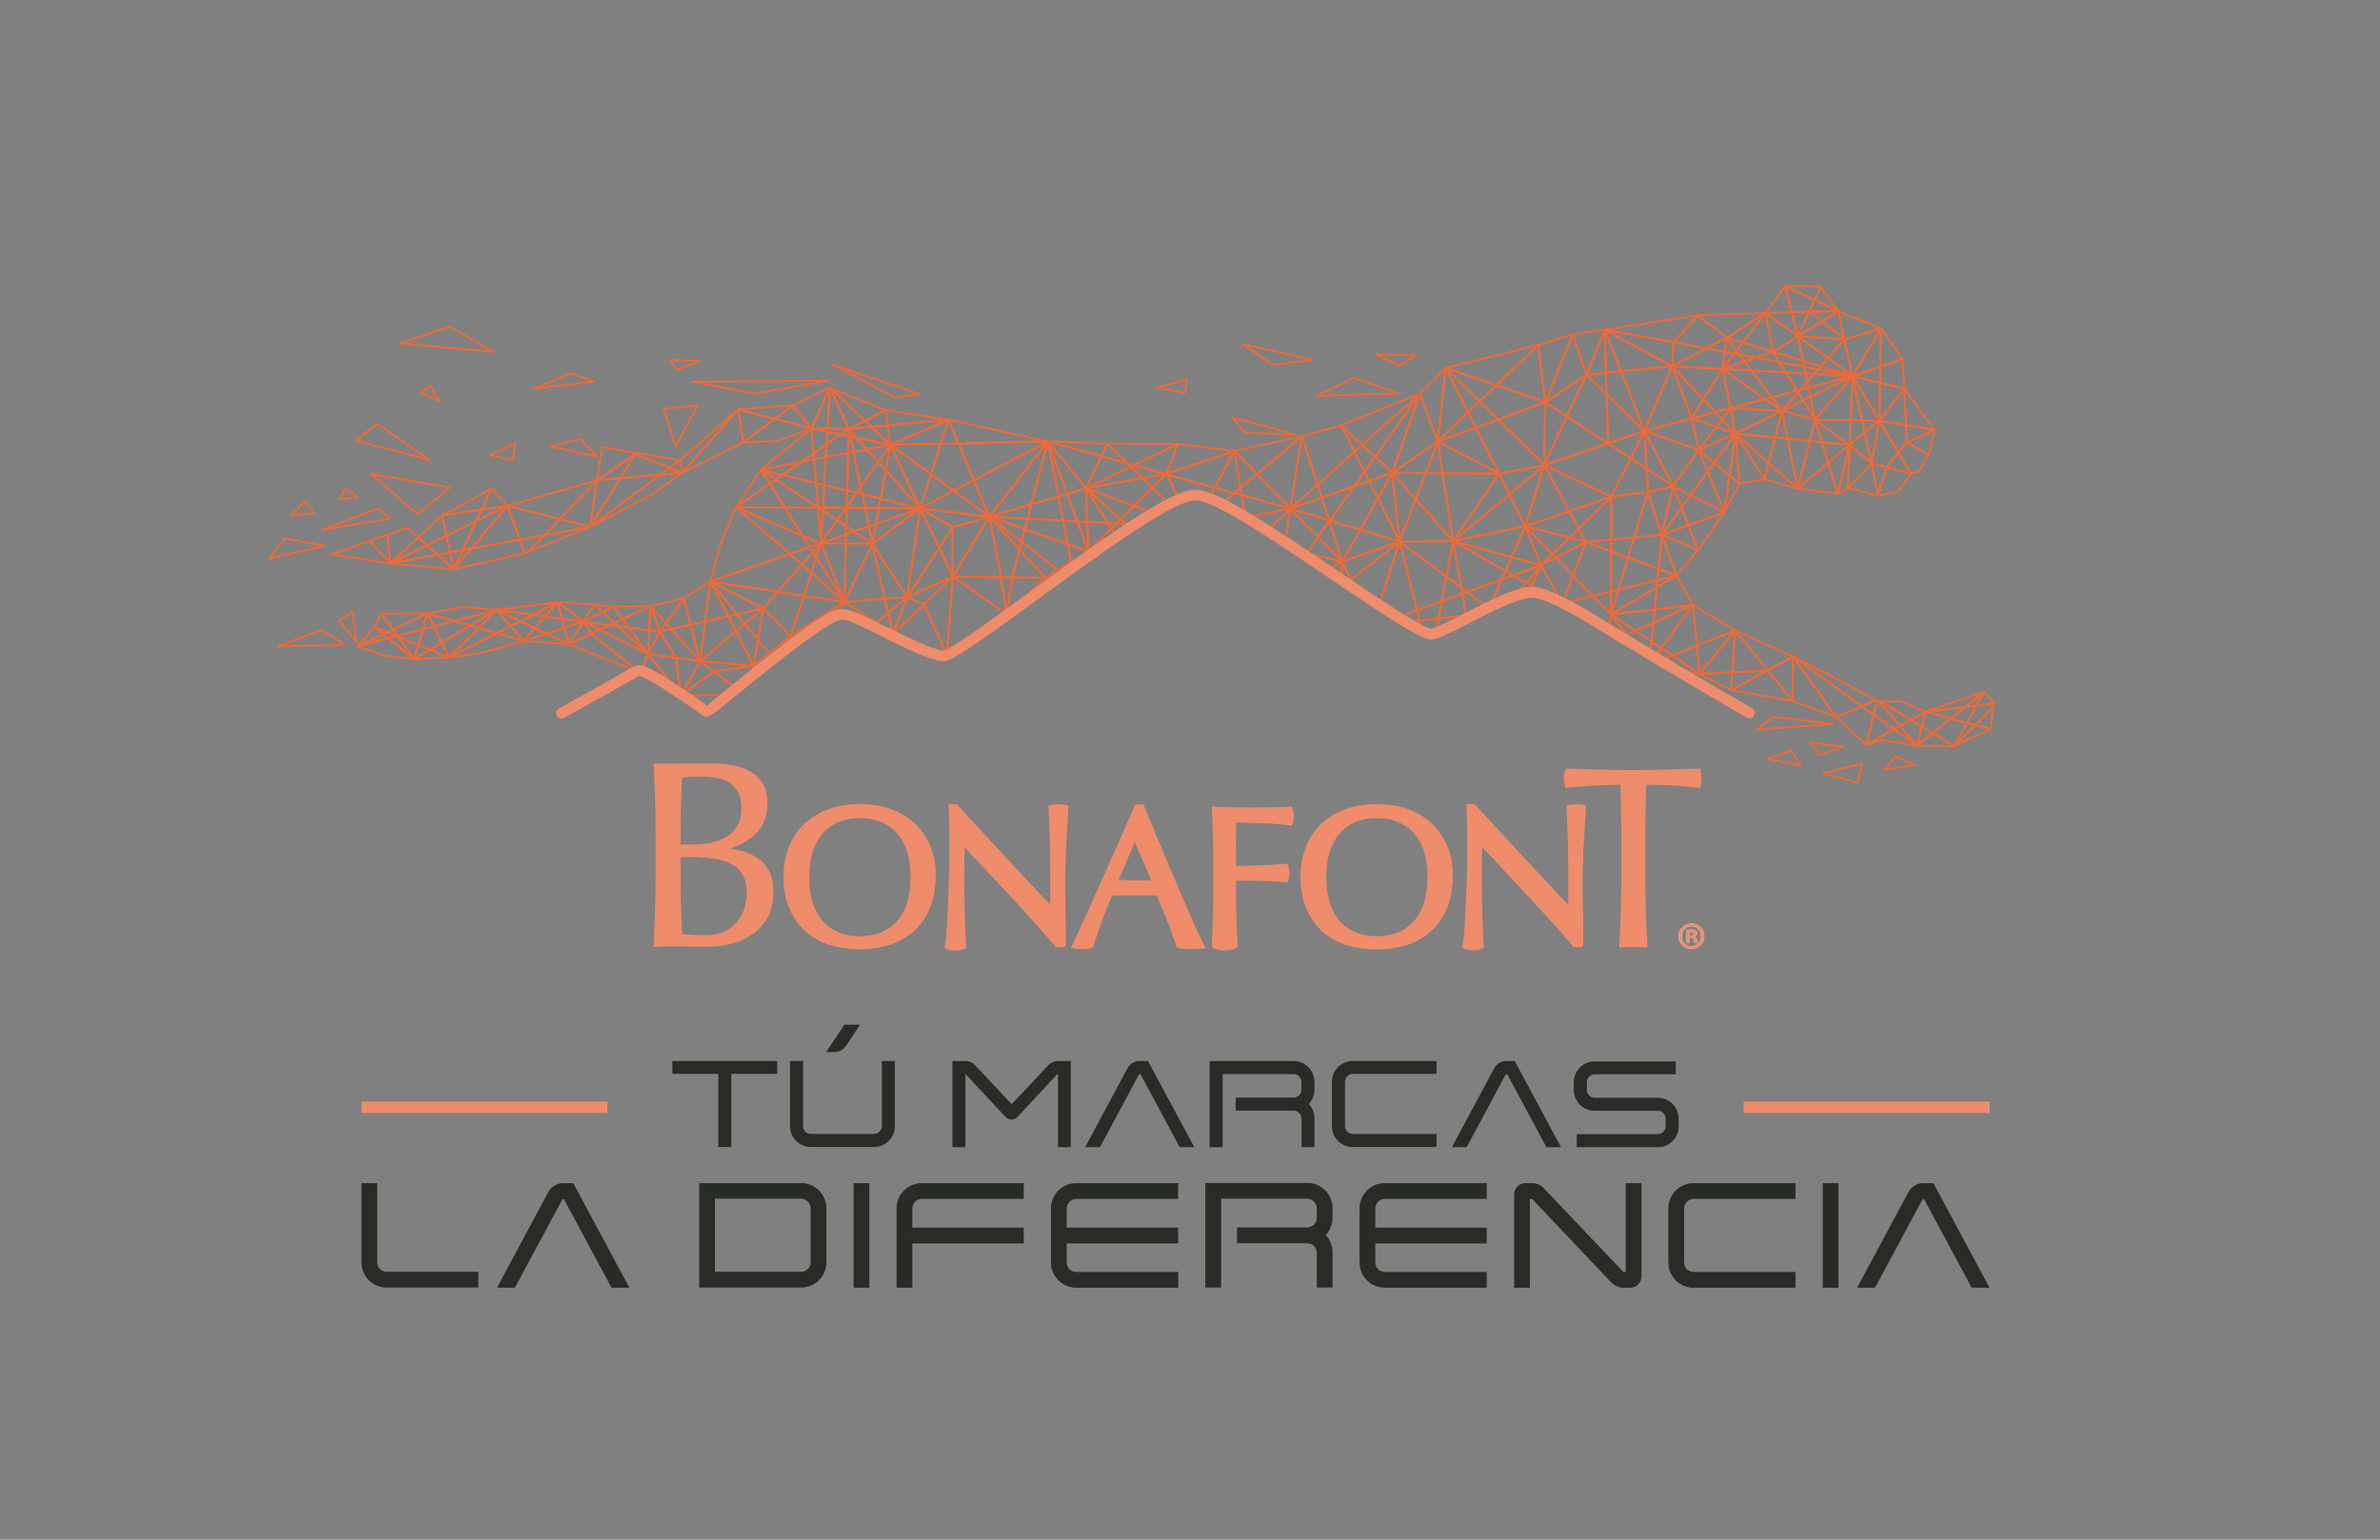 <?xml version="1.0" encoding="utf-8"?>
<!-- Generator: Adobe Illustrator 19.2.1, SVG Export Plug-In . SVG Version: 6.00 Build 0)  -->
<svg version="1.1" id="Capa_1" xmlns="http://www.w3.org/2000/svg" xmlns:xlink="http://www.w3.org/1999/xlink" x="0px" y="0px"
	 viewBox="0 0 1224 792" style="enable-background:new 0 0 1224 792;" xml:space="preserve">
<rect x="0" y="0" width="1224" height="792" fill="#808080" stroke="none"/>
<style type="text/css">
	.st0{clip-path:url(#SVGID_2_);}
	.st1{fill:none;stroke:#E96B3C;stroke-linejoin:round;stroke-miterlimit:10;}
	.st2{clip-path:url(#XMLID_10_);}
	.st3{fill:#EE8C6C;}
	.st4{fill:#FFFFFF;}
	.st5{fill:#282B26;}
</style>
<g>
	<defs>
		<rect id="SVGID_1_" x="126.9" y="60.3" width="955.2" height="646"/>
	</defs>
	<clipPath id="SVGID_2_">
		<use xlink:href="#SVGID_1_"  style="overflow:visible;"/>
	</clipPath>
	<g class="st0">
		<g>
			<g>
				<polygon class="st1" points="156.7,257.6 150,265.2 161.5,264 				"/>
				<polygon class="st1" points="177.5,251.3 174.7,257 184,255.7 				"/>
				<polygon class="st1" points="190.7,243.8 214.8,264.5 231.3,250.8 				"/>
				<polygon class="st1" points="194.6,261.4 200.5,266.8 165.6,272.6 				"/>
				<polygon class="st1" points="166.9,280.8 146.7,276.9 138.5,287.3 				"/>
				<polygon class="st1" points="165.5,324 143,332.4 177.1,331.6 				"/>
				<polygon class="st1" points="194,218 183,226.6 221.2,236.8 				"/>
				<polygon class="st1" points="205.4,176.6 231.2,168.1 253.8,181 				"/>
				<polygon class="st1" points="221.2,198.6 216.3,202.1 226,206.3 				"/>
				<polygon class="st1" points="274.6,200 293.7,191.9 305.3,196.3 				"/>
				<polygon class="st1" points="298.6,225.7 307.1,234.8 283,229.7 				"/>
				<polygon class="st1" points="265,228.2 252,234.1 263.6,236.8 				"/>
				<polygon class="st1" points="341.3,210.3 358.8,208.6 347.5,229.5 				"/>
				<polygon class="st1" points="348.1,190.3 344.5,185.2 359.7,185.7 				"/>
				<polygon class="st1" points="356.3,196.3 387.9,202.5 426,195.8 				"/>
				<polygon class="st1" points="427.8,187.4 460.3,204.4 472.6,202.6 				"/>
				<polygon class="st1" points="595.1,199.6 610.5,195.1 609.4,202 				"/>
				<polygon class="st1" points="639.6,177.1 654.5,187.8 674.9,185.1 				"/>
				<polygon class="st1" points="707.4,182.3 719.6,188.1 728.2,182.8 				"/>
				<polygon class="st1" points="633.7,214.7 640.6,222.6 666,223.5 				"/>
				<polygon class="st1" points="677.5,203.6 719.2,202.4 696.3,194.4 				"/>
				<polygon class="st1" points="937.3,397.9 957.7,392.8 955.4,402.5 				"/>
				<polygon class="st1" points="921.3,386 909,390.4 926,393.8 				"/>
				<polygon class="st1" points="984.8,393.5 975,389 969.2,396 				"/>
				<polygon class="st1" points="935.8,388.3 948,384 931,382 				"/>
				<polygon class="st1" points="942.7,372.4 911.8,368.7 903.9,375.3 				"/>
			</g>
			<g>
				<defs>
					<path id="XMLID_89_" d="M1032.6,436.1l-144.8-79.7l-99.9-54.7l-52.1,25c0,0-112.7-75-120.3-72.1
						c-18.9,0.3-128.5,82.3-128.5,82.3l-54.1-23.7l-69.2,52.4L331,342.8l-197.6,95.8l-3.6-334.3h902.8V436.1z"/>
				</defs>
				<clipPath id="XMLID_10_">
					<use xlink:href="#XMLID_89_"  style="overflow:visible;"/>
				</clipPath>
				<g class="st2">
					<g>
						<polygon class="st1" points="687,348.5 687,348.5 687,348.5 						"/>
						<polygon class="st1" points="687,348.5 687,348.5 687,348.5 						"/>
						<polygon class="st1" points="948.5,174.5 948.5,174.5 936.9,165.3 924.6,173 924.6,173 						"/>
						<polygon class="st1" points="932.9,192.4 952.7,193.5 934.9,190.1 						"/>
						<polygon class="st1" points="929.4,196.4 930,199.4 952.7,193.5 932.9,192.4 						"/>
						<polygon class="st1" points="936.4,188.4 952.7,193.5 940.1,184.2 						"/>
						<polygon class="st1" points="931,204.1 952.7,193.5 930,199.4 						"/>
						<polygon class="st1" points="952.7,193.5 948.5,174.6 940.1,184.2 						"/>
						<polygon class="st1" points="948.5,174.6 948.5,174.6 948.5,174.5 						"/>
						<polygon class="st1" points="948.5,174.6 948.5,174.5 948.5,174.5 						"/>
						<polygon class="st1" points="924.6,173 940.1,184.2 948.5,174.6 948.5,174.5 						"/>
						<polygon class="st1" points="934.9,190.1 952.7,193.5 936.4,188.4 						"/>
						<polygon class="st1" points="951.1,228.9 951.3,229 951.3,228.7 						"/>
						<polygon class="st1" points="933.4,215.9 952.7,193.5 931,204.1 						"/>
						<polygon class="st1" points="962.5,238.4 966.5,216.5 959,222.5 						"/>
						<polygon class="st1" points="805.8,214.2 794.7,206.9 794.2,239 						"/>
						<polygon class="st1" points="959,222.5 957.7,216.3 951.8,216.2 951.3,228.7 						"/>
						<polygon class="st1" points="951.3,228.7 951.3,229 962.5,238.4 959,222.5 						"/>
						<polygon class="st1" points="951.8,216.2 952.7,193.5 933.4,215.9 						"/>
						<polygon class="st1" points="957.7,216.3 952.7,193.5 951.8,216.2 						"/>
						<polygon class="st1" points="959,222.5 966.5,216.5 957.7,216.3 						"/>
						<polygon class="st1" points="966.5,216.5 952.7,193.5 957.7,216.3 						"/>
						<polygon class="st1" points="894.6,182.4 902.9,184 911.8,180.9 911.8,180.9 896.3,176.2 893.1,180.4 						"/>
						<polygon class="st1" points="876,205.4 860,188.4 870,215.1 						"/>
						<polygon class="st1" points="860,188.4 833.7,191 845.7,221.7 						"/>
						<polygon class="st1" points="870,215.3 870,215.1 860,188.4 845.7,221.7 						"/>
						<polygon class="st1" points="885.9,189.7 887.1,181 877.6,179.2 860,188.4 885.8,189.8 						"/>
						<polygon class="st1" points="885.8,189.8 860,188.4 876,205.4 						"/>
						<polygon class="st1" points="827,228.1 827,228.1 826.2,202.8 815.9,192.8 805.8,214.2 						"/>
						<polygon class="st1" points="888.1,173.7 877.6,179.2 887.1,181 						"/>
						<polygon class="st1" points="815.9,192.8 794.7,206.9 805.8,214.2 						"/>
						<polygon class="st1" points="845.7,221.7 833.7,191 825.9,191.8 826.2,202.8 						"/>
						<polygon class="st1" points="924.6,173 924.6,173 924.6,173 924.6,173 						"/>
						<polygon class="st1" points="825.9,191.8 815.9,192.8 826.2,202.8 						"/>
						<polygon class="st1" points="924.6,173 924.6,173 924.6,173 924.6,173 						"/>
						<polygon class="st1" points="924.6,173 924.6,173 924.6,173 						"/>
						<polygon class="st1" points="924.6,173 924.6,173 911.8,180.9 927.2,185.6 						"/>
						<polygon class="st1" points="924.6,173 924.6,173 924.6,173 						"/>
						<polygon class="st1" points="937,227.5 951.1,228.9 933.4,215.9 						"/>
						<polygon class="st1" points="896.3,176.2 888.1,173.7 893.1,180.4 						"/>
						<polygon class="st1" points="891.9,181.9 893.1,180.4 888.1,173.7 887.1,181 						"/>
						<polygon class="st1" points="915.1,186.3 927.8,188.7 927.2,185.6 911.8,180.9 911.8,180.9 						"/>
						<polygon class="st1" points="911.8,180.9 911.8,180.9 911.8,180.9 						"/>
						<polygon class="st1" points="951.8,216.2 933.4,215.9 951.1,228.9 951.3,228.7 						"/>
						<polygon class="st1" points="774.3,293.7 777.4,286.6 747.3,278.3 						"/>
						<polygon class="st1" points="777.4,286.6 784.4,270.7 747.3,278.3 						"/>
						<polygon class="st1" points="747.3,278.3 784.4,270.7 776.3,254.3 						"/>
						<polygon class="st1" points="752.1,305.4 754.6,304.5 751.5,302.3 						"/>
						<polygon class="st1" points="751.5,302.3 754.6,304.5 772.3,298.1 774.3,293.7 747.3,278.3 						"/>
						<polygon class="st1" points="794,239.6 793.9,239.8 794,239.6 776.3,254.3 784.4,270.7 794.2,239.3 						"/>
						<polygon class="st1" points="743.9,296.6 741.5,309.3 752.1,305.4 751.5,302.3 						"/>
						<polygon class="st1" points="807,263 784.4,270.7 807.1,276.6 811.9,271.9 						"/>
						<polygon class="st1" points="807.1,276.6 815.6,278.8 811.9,271.9 						"/>
						<polygon class="st1" points="794.2,239.3 784.4,270.7 807,263 						"/>
						<polygon class="st1" points="751.5,302.3 747.3,278.3 743.9,296.6 						"/>
						<polygon class="st1" points="776.3,254.3 771,243.6 747.3,278.3 						"/>
						<polygon class="st1" points="771,243.6 741.9,243.4 747.3,278.3 						"/>
						<polygon class="st1" points="794,239.6 794.1,239.4 771,243.6 776.3,254.3 						"/>
						<polygon class="st1" points="794.1,239.2 770.4,215.8 759,220 771,243.6 794.1,239.4 						"/>
						<polygon class="st1" points="747.3,278.3 719.8,278.6 743.9,296.6 						"/>
						<polygon class="st1" points="828.7,255.5 811.9,271.9 815.6,278.8 828.7,277.6 						"/>
						<polygon class="st1" points="741.9,243.4 733.2,243.3 728.1,256.8 747.3,278.3 						"/>
						<polygon class="st1" points="719.8,278.6 728.8,313.9 741.5,309.3 743.9,296.6 						"/>
						<polygon class="st1" points="728.1,256.8 719.8,278.6 747.3,278.3 						"/>
						<polygon class="st1" points="881.6,238 892.5,223 873.7,231.5 						"/>
						<polygon class="st1" points="882.8,219.6 892.5,223 885.7,215.8 						"/>
						<polygon class="st1" points="873.7,231.5 892.5,223 882.8,219.6 						"/>
						<polygon class="st1" points="885.7,215.8 892.5,223 890,210.1 						"/>
						<polygon class="st1" points="930.7,226.8 937,227.5 933.4,215.9 						"/>
						<polygon class="st1" points="916.4,211.3 890,210.1 890,210.1 892.5,223 916.4,211.3 						"/>
						<polygon class="st1" points="916.4,211.3 916.4,211.3 919.3,225.7 930.7,226.8 933.4,215.9 						"/>
						<polygon class="st1" points="916.4,211.3 912.9,225.1 919.3,225.7 916.4,211.3 						"/>
						<polygon class="st1" points="878.3,242.6 881.6,238 873.7,231.5 						"/>
						<polygon class="st1" points="892.5,223 912.9,225.1 916.4,211.3 						"/>
						<polygon class="st1" points="840.4,276.5 854.6,275.1 847.5,253.1 						"/>
						<polygon class="st1" points="832.3,303.4 852.4,298.4 853,292.7 837.3,286.8 						"/>
						<polygon class="st1" points="837.3,286.8 853,292.7 854.6,275.1 840.4,276.5 						"/>
						<polygon class="st1" points="828.6,283.6 828.5,304.3 832.3,303.4 837.3,286.8 						"/>
						<polygon class="st1" points="840.4,276.5 828.7,277.6 828.6,283.6 837.3,286.8 						"/>
						<polygon class="st1" points="854.6,275.1 864.8,261.2 860.4,250.1 						"/>
						<polygon class="st1" points="860.4,250.1 869.5,254.7 878.3,242.6 873.7,231.5 						"/>
						<polygon class="st1" points="864.8,261.2 869.5,254.7 860.4,250.1 						"/>
						<polygon class="st1" points="847.5,253.1 854.6,275.1 860.4,250.1 						"/>
						<polygon class="st1" points="815.6,278.8 828.6,283.6 828.7,277.6 						"/>
						<polygon class="st1" points="642.4,278 645.6,278.7 663.6,261.7 640.4,266.2 						"/>
						<polygon class="st1" points="696.5,250.1 679.7,256 683.5,267.6 683.9,267.8 						"/>
						<polygon class="st1" points="683.5,267.6 683.6,268.1 683.9,267.8 						"/>
						<polygon class="st1" points="699.6,272.5 683.9,267.8 683.6,268.1 690.3,288.9 						"/>
						<polygon class="st1" points="701.7,242.7 696.5,250.1 704.1,247.4 						"/>
						<polygon class="st1" points="699.6,272.5 708.6,256.3 704.1,247.4 696.5,250.1 683.9,267.8 						"/>
						<polygon class="st1" points="660.2,282 655.9,307.1 671.9,284.7 						"/>
						<polygon class="st1" points="683.6,268.1 677.9,276.2 690.3,288.9 						"/>
						<polygon class="st1" points="655.9,307.1 675.8,313.1 689.6,302.3 690.3,288.9 						"/>
						<polygon class="st1" points="671.9,284.7 655.9,307.1 690.3,288.9 						"/>
						<polygon class="st1" points="677.9,276.2 671.9,284.7 690.3,288.9 						"/>
						<polygon class="st1" points="618.1,304.7 636.4,320 641.6,316.6 634.9,305.8 						"/>
						<polygon class="st1" points="600.7,298.5 598.1,304.1 604.7,307.6 618.1,304.7 						"/>
						<polygon class="st1" points="604.7,307.6 615.5,313.3 618.1,304.7 						"/>
						<polygon class="st1" points="595.5,309.5 595.5,309.5 604.7,307.6 598.1,304.1 						"/>
						<polygon class="st1" points="615.5,313.3 632.7,322.5 636.4,320 618.1,304.7 						"/>
						<polygon class="st1" points="645.6,278.7 642.9,281.3 645.7,298.5 655.9,307.1 660.2,282 						"/>
						<polygon class="st1" points="689.6,302.3 694.7,298.3 690.3,288.9 						"/>
						<polygon class="st1" points="648,312.3 655.9,307.1 647.1,306.5 						"/>
						<polygon class="st1" points="647.1,306.5 655.9,307.1 645.7,298.5 						"/>
						<polygon class="st1" points="634.9,305.8 641.6,316.6 648,312.3 647.1,306.5 						"/>
						<polygon class="st1" points="690.3,288.9 719.8,278.6 699.6,272.5 						"/>
						<polygon class="st1" points="640.4,266.2 663.6,261.7 638.6,254.7 						"/>
						<polygon class="st1" points="794.2,239.3 794.1,239.2 794.1,239.4 						"/>
						<polygon class="st1" points="694.7,298.3 719.8,278.6 690.3,288.9 						"/>
						<polygon class="st1" points="671.9,284.7 677.9,276.2 663.6,261.7 660.2,282 						"/>
						<polygon class="st1" points="663.6,261.7 646.4,243.9 638,251 638.6,254.7 						"/>
						<polygon class="st1" points="638,251 634.8,253.7 638.6,254.7 						"/>
						<polygon class="st1" points="634.8,253.7 624.7,250.9 613.7,271.4 						"/>
						<polygon class="st1" points="624.7,250.9 600.1,244.1 613.7,271.4 						"/>
						<polygon class="st1" points="640.4,266.2 638.6,254.7 634.8,253.7 613.7,271.4 						"/>
						<polygon class="st1" points="683.6,268.1 683.5,267.6 663.6,261.7 677.9,276.2 						"/>
						<polygon class="st1" points="660.2,282 663.6,261.7 645.6,278.7 						"/>
						<polygon class="st1" points="708.6,256.3 716,243.2 704.1,247.4 						"/>
						<polygon class="st1" points="719.8,278.6 716,243.2 708.6,256.3 						"/>
						<polygon class="st1" points="699.6,272.5 719.8,278.6 708.6,256.3 						"/>
						<polygon class="st1" points="588.9,299.2 595.5,309.5 598.1,304.1 						"/>
						<polygon class="st1" points="696.5,250.1 701.7,242.7 696.6,232.4 677.6,249.3 679.7,256 						"/>
						<polygon class="st1" points="704.1,247.4 716,243.2 707.2,235 701.7,242.7 						"/>
						<polygon class="st1" points="679.7,256 663.6,261.7 683.5,267.6 						"/>
						<polygon class="st1" points="677.6,249.3 663.6,261.7 679.7,256 						"/>
						<polygon class="st1" points="707.2,235 700.6,228.9 696.6,232.4 701.7,242.7 						"/>
						<polygon class="st1" points="645.7,298.5 642.9,281.3 634.6,289.1 						"/>
						<polygon class="st1" points="553.1,300.2 553.1,300.2 550.9,289.1 544.1,293.3 						"/>
						<polygon class="st1" points="527.1,272.2 525.4,278.7 544.1,293.3 550.9,289.1 549.1,279.9 						"/>
						<polygon class="st1" points="524.3,282.7 537.7,297.2 544.1,293.3 525.4,278.7 						"/>
						<polygon class="st1" points="688.8,317.1 689.6,302.3 675.8,313.1 						"/>
						<polygon class="st1" points="579.3,306.1 595.5,309.5 559.7,283.7 						"/>
						<polygon class="st1" points="558,301.5 579.3,306.1 559.7,283.7 						"/>
						<polygon class="st1" points="640.4,266.2 613.7,271.4 642.4,278 						"/>
						<polygon class="st1" points="252.7,251.5 227.3,265.2 247.7,262.1 						"/>
						<polygon class="st1" points="550.9,289.1 559.7,283.7 549.1,279.9 						"/>
						<polygon class="st1" points="592.7,250.9 583.2,260.3 613.7,271.4 						"/>
						<polygon class="st1" points="739.4,227.1 716,243.2 733.2,243.3 						"/>
						<polygon class="st1" points="559.7,283.7 595.5,309.5 595.5,309.5 588.9,299.2 						"/>
						<polygon class="st1" points="755,212.1 739.4,227.1 759,220 						"/>
						<polygon class="st1" points="728.1,256.8 716,243.2 719.8,278.6 						"/>
						<polygon class="st1" points="794.7,206.9 769.5,198.2 760.9,206.5 770.4,215.8 						"/>
						<polygon class="st1" points="759,220 739.4,227.1 771,243.6 						"/>
						<polygon class="st1" points="733.2,243.3 716,243.2 728.1,256.8 						"/>
						<polygon class="st1" points="618.1,304.7 634.9,305.8 628.3,295.1 						"/>
						<polygon class="st1" points="741.9,243.4 739.4,227.1 733.2,243.3 						"/>
						<polygon class="st1" points="771,243.6 739.4,227.1 741.9,243.4 						"/>
						<polygon class="st1" points="770.4,215.8 760.9,206.5 755,212.1 759,220 						"/>
						<polygon class="st1" points="576.3,267.2 574.2,269.3 578.9,269.5 						"/>
						<polygon class="st1" points="576.6,279.8 587.6,277.3 578.9,269.5 574.2,269.3 571.6,271.9 						"/>
						<polygon class="st1" points="587.6,277.3 613.7,271.4 578.9,269.5 						"/>
						<polygon class="st1" points="613.7,271.4 583.2,260.3 576.3,267.2 578.9,269.5 						"/>
						<polygon class="st1" points="574.2,269.3 569.8,269.1 571.6,271.9 						"/>
						<polygon class="st1" points="584.8,292.7 559.7,283.7 588.9,299.2 						"/>
						<polygon class="st1" points="576.6,279.8 559.7,283.7 584.8,292.7 						"/>
						<polygon class="st1" points="571.6,271.9 559.7,283.7 576.6,279.8 						"/>
						<polygon class="st1" points="569.8,269.1 559.1,268.5 559.7,283.7 571.6,271.9 						"/>
						<polygon class="st1" points="642.9,281.3 642.4,278 613.7,271.4 634.6,289.1 						"/>
						<polygon class="st1" points="628.3,295.1 613.7,271.4 618.1,304.7 						"/>
						<polygon class="st1" points="634.6,289.1 613.7,271.4 628.3,295.1 						"/>
						<polygon class="st1" points="628.3,295.1 634.9,305.8 647.1,306.5 645.7,298.5 634.6,289.1 						"/>
						<polygon class="st1" points="794.1,239.2 794.2,239 794.7,206.9 770.4,215.8 						"/>
						<polygon class="st1" points="588.9,299.2 598.1,304.1 600.7,298.5 584.8,292.7 						"/>
						<polygon class="st1" points="618.1,304.7 613.7,271.4 603.9,292 						"/>
						<polygon class="st1" points="600.7,298.5 618.1,304.7 603.9,292 						"/>
						<polygon class="st1" points="603.9,292 613.7,271.4 587.6,277.3 						"/>
						<polygon class="st1" points="587.6,277.3 576.6,279.8 584.8,292.7 600.7,298.5 603.9,292 						"/>
						<polygon class="st1" points="645.6,278.7 642.4,278 642.9,281.3 						"/>
						<polygon class="st1" points="300.1,319.8 300.1,319.8 300.1,319.8 						"/>
						<polygon class="st1" points="300.1,319.8 300.1,319.8 304.1,326 308.4,323.9 300.1,319.8 						"/>
						<polygon class="st1" points="300.1,319.8 308.4,323.9 313.5,321.6 						"/>
						<polygon class="st1" points="300.1,319.8 313.5,321.6 316,320.4 310,314.9 300.1,319.7 300.1,319.8 						"/>
						<polygon class="st1" points="770.7,316.6 772.8,314.1 768.1,314.7 						"/>
						<polygon class="st1" points="300.1,319.8 300.1,319.7 300.1,319.8 300.1,319.8 						"/>
						<polygon class="st1" points="592.7,250.9 613.7,271.4 600.1,244.1 599.6,243.9 						"/>
						<polygon class="st1" points="323.5,322.9 333.3,336.4 333.9,324.3 						"/>
						<polygon class="st1" points="313.5,321.6 308.4,323.9 333.3,336.4 317.9,322.2 						"/>
						<polygon class="st1" points="317.9,322.2 333.3,336.4 323.5,322.9 						"/>
						<polygon class="st1" points="367.2,345.4 387.6,342.5 360.1,340.1 						"/>
						<polygon class="st1" points="274.1,316.3 267.6,319.5 275.1,323.1 280.4,317.1 						"/>
						<polygon class="st1" points="475.2,310.9 490,296.6 466.5,307.2 						"/>
						<polygon class="st1" points="280.4,317.1 275.1,323.1 281,325.9 290.3,322.9 289,318.3 						"/>
						<polygon class="st1" points="300.1,319.8 300.1,319.8 300.1,319.8 						"/>
						<polygon class="st1" points="323.5,322.9 320.3,318.4 316,320.4 317.9,322.2 						"/>
						<polygon class="st1" points="317.9,322.2 316,320.4 313.5,321.6 						"/>
						<polygon class="st1" points="290.3,322.9 300.1,319.8 289,318.3 						"/>
						<polygon class="st1" points="300.1,319.8 300.1,319.8 300.1,319.7 						"/>
						<polygon class="st1" points="300.1,319.7 300.1,319.7 300.1,319.8 						"/>
						<polygon class="st1" points="445.8,231.1 440.5,225.2 437.3,224.5 438.9,232.4 						"/>
						<polygon class="st1" points="442.6,250.5 451.7,237.6 445.8,231.1 438.9,232.4 						"/>
						<polygon class="st1" points="423.3,261.1 423.2,262.7 430.6,267.6 435.1,261.2 						"/>
						<polygon class="st1" points="333.9,324.3 333.3,336.4 339.3,325 						"/>
						<polygon class="st1" points="435.5,260.6 435.7,252.4 423.9,249.5 423.3,261.1 435.1,261.2 						"/>
						<polygon class="st1" points="440.5,253.5 435.7,252.4 435.5,260.6 						"/>
						<polygon class="st1" points="440.5,253.5 442.6,250.5 438.9,232.4 436.2,233 435.7,252.4 						"/>
						<polygon class="st1" points="423.2,262.7 422.2,279.5 430.6,267.6 						"/>
						<polygon class="st1" points="448.7,279.7 473.2,261.5 450.6,269.5 						"/>
						<polygon class="st1" points="435.7,252.4 436.2,233 424.7,235.1 423.9,249.5 						"/>
						<polygon class="st1" points="437.3,224.5 436.4,224.3 436.2,233 438.9,232.4 						"/>
						<polygon class="st1" points="342.5,320.6 339.3,325 345.2,323.7 						"/>
						<polygon class="st1" points="389.8,329.1 387.6,342.5 395.6,336.1 						"/>
						<polygon class="st1" points="397.7,338.7 406.6,327.3 395.6,336.1 						"/>
						<polygon class="st1" points="333.3,336.4 347.7,338.4 339.3,325 						"/>
						<polygon class="st1" points="483.8,228.2 457.9,228.8 478.8,243.9 						"/>
						<polygon class="st1" points="508.8,265.8 500.9,247 490.4,252.4 						"/>
						<polygon class="st1" points="490.4,252.4 500.9,247 492.9,228.1 483.8,228.2 478.8,243.9 						"/>
						<polygon class="st1" points="483,281.9 490,271.2 473.2,261.5 						"/>
						<polygon class="st1" points="444.8,216.4 436.5,220.7 448.2,219.6 						"/>
						<polygon class="st1" points="379.6,210.6 382.3,227.5 398.4,215.5 						"/>
						<polygon class="st1" points="219.5,280.5 225,285.4 231.4,284.2 229.6,275.6 						"/>
						<polygon class="st1" points="170.5,285.1 200.7,289.8 190.1,278.3 						"/>
						<polygon class="st1" points="836.4,326.4 840.9,324.4 828.5,316.1 						"/>
						<polygon class="st1" points="267.3,277.6 260.9,260.2 242.3,282.2 						"/>
						<polygon class="st1" points="215.1,276.5 200.7,289.8 219.5,280.5 						"/>
						<polygon class="st1" points="190.1,278.3 200.7,289.8 199.2,275.1 						"/>
						<polygon class="st1" points="219.5,280.5 200.7,289.8 225,285.4 						"/>
						<polygon class="st1" points="242.3,282.2 233.3,292.9 269.6,284.7 269.9,284.6 267.3,277.6 						"/>
						<polygon class="st1" points="225,285.4 233.3,292.9 231.4,284.2 						"/>
						<polygon class="st1" points="271.8,283.8 303.5,271 279.9,275.3 						"/>
						<polygon class="st1" points="200.7,289.8 233.3,292.9 225,285.4 						"/>
						<polygon class="st1" points="219.5,280.5 229.6,275.6 227.3,265.2 215.1,276.5 						"/>
						<polygon class="st1" points="260.9,260.2 252.7,251.5 247.7,262.1 						"/>
						<polygon class="st1" points="450.6,269.5 473.2,261.5 452,261.3 						"/>
						<polygon class="st1" points="407.6,208.5 379.6,210.6 398.4,215.5 						"/>
						<polygon class="st1" points="279.9,275.3 303.5,271 287.9,267 						"/>
						<polygon class="st1" points="382.3,227.5 399.3,226.9 417.4,220.4 398.4,215.5 						"/>
						<polygon class="st1" points="407.6,208.5 417.4,220.4 426.8,199.5 						"/>
						<polygon class="st1" points="892.3,324.3 870.6,311.2 872.7,332.1 						"/>
						<polygon class="st1" points="860,337.1 872.7,332.1 870.6,311.2 854.4,333.4 						"/>
						<polygon class="st1" points="398.4,215.5 417.4,220.4 407.6,208.5 						"/>
						<polygon class="st1" points="349.8,236.7 350.8,243.2 379.6,210.6 						"/>
						<polygon class="st1" points="350.8,243.2 382.3,227.5 379.6,210.6 						"/>
						<polygon class="st1" points="344.4,240.7 350.8,243.2 349.8,236.7 						"/>
						<polygon class="st1" points="326.5,233.7 307.1,247 319,246 						"/>
						<polygon class="st1" points="307.1,247 260.9,260.2 287.9,267 						"/>
						<polygon class="st1" points="319,246 339.8,244.1 344.4,240.7 326.5,233.7 						"/>
						<polygon class="st1" points="344.4,240.7 349.8,236.7 309.7,230 307.1,247 326.5,233.7 						"/>
						<polygon class="st1" points="339.8,244.1 350.8,243.2 344.4,240.7 						"/>
						<polygon class="st1" points="303.5,271 335,254.5 350.8,243.2 339.8,244.1 						"/>
						<polygon class="st1" points="307.1,247 303.5,271 319,246 						"/>
						<polygon class="st1" points="794,239.6 794.2,239.3 794.1,239.4 						"/>
						<polygon class="st1" points="319,246 303.5,271 339.8,244.1 						"/>
						<polygon class="st1" points="930,199.4 929.4,196.4 925.8,200.6 						"/>
						<polygon class="st1" points="924.7,201.8 927.3,205.9 931,204.1 930,199.4 925.8,200.6 						"/>
						<polygon class="st1" points="916.4,211.3 933.4,215.9 927.3,205.9 						"/>
						<polygon class="st1" points="933.4,215.9 931,204.1 927.3,205.9 						"/>
						<polygon class="st1" points="918.4,191.6 924.2,201 925.8,200.6 929.4,196.4 928.5,192.1 						"/>
						<polygon class="st1" points="900.8,190.6 918.4,191.6 915.1,186.3 902.9,184 897.3,185.9 						"/>
						<polygon class="st1" points="928.5,192.1 927.8,188.7 915.1,186.3 918.4,191.6 						"/>
						<polygon class="st1" points="924.7,201.8 916.4,211.3 916.4,211.3 927.3,205.9 						"/>
						<polygon class="st1" points="929.4,196.4 932.9,192.4 928.5,192.1 						"/>
						<polygon class="st1" points="932.9,192.4 934.9,190.1 927.8,188.7 928.5,192.1 						"/>
						<polygon class="st1" points="870.3,215.2 882.8,219.6 885.7,215.8 882.2,212 						"/>
						<polygon class="st1" points="882.2,212 885.7,215.8 890,210.1 889.9,210 						"/>
						<polygon class="st1" points="924.2,201 911.2,204.4 916.4,211.3 924.7,201.8 						"/>
						<polygon class="st1" points="894.6,182.4 891.9,181.9 885.9,189.7 897.3,185.9 						"/>
						<polygon class="st1" points="924.2,201 918.4,191.6 900.8,190.6 911.2,204.4 						"/>
						<polygon class="st1" points="925.8,200.6 924.2,201 924.7,201.8 						"/>
						<polygon class="st1" points="907.8,205.3 916.4,211.3 911.2,204.4 						"/>
						<polygon class="st1" points="889.9,210 890,210.1 890,210.1 916.4,211.3 907.8,205.3 						"/>
						<polygon class="st1" points="911.2,204.4 900.8,190.6 886,189.8 907.8,205.3 						"/>
						<polygon class="st1" points="452,261.3 473.2,261.5 452.9,256.5 						"/>
						<polygon class="st1" points="900.8,190.6 897.3,185.9 885.9,189.7 886,189.8 						"/>
						<polygon class="st1" points="916.4,211.3 916.4,211.3 916.4,211.3 						"/>
						<polygon class="st1" points="847.5,253.1 860.4,250.1 846.8,241.1 						"/>
						<polygon class="st1" points="811.9,271.9 828.7,255.5 807,263 						"/>
						<polygon class="st1" points="807,263 828.7,255.5 794.2,239.3 						"/>
						<polygon class="st1" points="846.8,241.1 845.7,221.7 838.7,235.8 						"/>
						<polygon class="st1" points="838.7,235.8 828.7,255.5 847.5,253.1 846.8,241.1 						"/>
						<polygon class="st1" points="794.2,239 794.1,239.2 794.2,239.3 						"/>
						<polygon class="st1" points="827,228.1 805.8,214.2 794.2,239 794.2,239.3 						"/>
						<polygon class="st1" points="828.7,255.5 838.7,235.8 827,228.1 794.2,239.3 						"/>
						<polygon class="st1" points="845.7,221.7 827,228.1 827,228.1 827,228.1 827,228.1 838.7,235.8 						"/>
						<polygon class="st1" points="860.4,250.1 845.7,221.7 846.8,241.1 						"/>
						<polygon class="st1" points="885.9,189.7 885.8,189.8 885.9,189.8 						"/>
						<polygon class="st1" points="889.9,210 885.9,189.8 885.8,189.8 876,205.4 882.2,212 						"/>
						<polygon class="st1" points="886,189.8 885.9,189.7 885.9,189.8 						"/>
						<polygon class="st1" points="882.2,212 876,205.4 870,215.1 870.3,215.2 						"/>
						<polygon class="st1" points="870,215.3 845.7,221.7 873.7,231.5 						"/>
						<polygon class="st1" points="870,215.1 870,215.3 870.3,215.2 						"/>
						<polygon class="st1" points="873.7,231.5 845.7,221.7 860.4,250.1 						"/>
						<polygon class="st1" points="828.7,277.6 840.4,276.5 847.5,253.1 828.7,255.5 						"/>
						<polygon class="st1" points="882.8,219.6 870.3,215.2 870,215.3 873.7,231.5 						"/>
						<polygon class="st1" points="886,189.8 885.9,189.8 889.9,210 907.8,205.3 						"/>
						<polygon class="st1" points="422.2,279.5 434.3,309.6 435,279.6 						"/>
						<polygon class="st1" points="435,279.6 434.3,309.6 448.7,279.7 						"/>
						<polygon class="st1" points="448.7,279.7 434.3,309.6 455.1,308 						"/>
						<polygon class="st1" points="412.7,275.5 416.5,281.5 422.2,279.5 						"/>
						<polygon class="st1" points="416.5,281.5 406.2,285 412.4,290.5 418.2,284.1 						"/>
						<polygon class="st1" points="422.2,279.5 416.5,281.5 418.2,284.1 						"/>
						<polygon class="st1" points="434.3,309.6 450.6,320.4 456.8,315.3 455.1,308 						"/>
						<polygon class="st1" points="473.2,261.5 466.5,307.2 483,281.9 						"/>
						<polygon class="st1" points="466.5,307.2 490,296.6 483,281.9 						"/>
						<polygon class="st1" points="448.7,279.7 466.5,307.2 473.2,261.5 						"/>
						<polygon class="st1" points="440.5,225.2 436.5,220.7 437.3,224.5 						"/>
						<polygon class="st1" points="473.2,261.5 457.9,228.8 455.5,241.9 						"/>
						<polygon class="st1" points="436.2,233 436.4,224.3 432.4,223.5 425.1,228.5 424.7,235.1 						"/>
						<polygon class="st1" points="452.9,256.5 473.2,261.5 455.5,241.9 						"/>
						<polygon class="st1" points="445.8,231.1 457.9,228.8 440.5,225.2 						"/>
						<polygon class="st1" points="451.7,237.6 457.9,228.8 445.8,231.1 						"/>
						<polygon class="st1" points="437.3,224.5 436.5,220.7 436.4,224.3 						"/>
						<polygon class="st1" points="457.9,228.8 448.2,219.6 436.5,220.7 440.5,225.2 						"/>
						<polygon class="st1" points="436.4,224.3 436.5,220.7 432.4,223.5 						"/>
						<polygon class="st1" points="483,281.9 490,296.6 490,271.2 						"/>
						<polygon class="st1" points="930.4,160.4 921.5,160.6 924.6,173 924.6,173 						"/>
						<polygon class="st1" points="826.2,202.8 827,228.1 845.7,221.7 						"/>
						<polygon class="st1" points="765.8,313 772.3,298.1 754.6,304.5 						"/>
						<polygon class="st1" points="887.1,181 885.9,189.7 891.9,181.9 						"/>
						<polygon class="st1" points="778.2,296 774.3,293.7 772.3,298.1 						"/>
						<polygon class="st1" points="490,271.2 490,296.6 508.8,265.8 						"/>
						<polygon class="st1" points="893.1,180.4 891.9,181.9 894.6,182.4 						"/>
						<polygon class="st1" points="940.1,184.2 924.6,173 924.6,173 927.2,185.6 936.4,188.4 						"/>
						<polygon class="st1" points="936.4,188.4 927.2,185.6 927.8,188.7 934.9,190.1 						"/>
						<polygon class="st1" points="798.4,285.1 807.1,276.6 784.4,270.7 						"/>
						<polygon class="st1" points="911.8,180.9 902.9,184 915.1,186.3 						"/>
						<polygon class="st1" points="916.4,211.3 916.4,211.3 916.4,211.3 						"/>
						<polygon class="st1" points="967,188.6 952.7,193.5 966.8,196.9 						"/>
						<polygon class="st1" points="860.7,176 860,188.4 877.6,179.2 						"/>
						<polygon class="st1" points="490,296.6 514.8,296.9 508.8,265.8 						"/>
						<polygon class="st1" points="980.6,227.6 980.2,218.7 966.5,216.5 976.3,232.9 						"/>
						<polygon class="st1" points="970.1,240.4 976.3,232.9 966.5,216.5 962.5,238.4 						"/>
						<polygon class="st1" points="940.2,238.1 951.1,228.9 937,227.5 						"/>
						<polygon class="st1" points="966.8,196.9 952.7,193.5 966.5,216.5 						"/>
						<polygon class="st1" points="909.6,238.1 912.9,225.1 892.5,223 						"/>
						<polygon class="st1" points="902.9,184 894.6,182.4 897.3,185.9 						"/>
						<polygon class="st1" points="213,339.1 230.9,338.2 221.2,334.2 						"/>
						<polygon class="st1" points="204.7,327.5 213,339.1 215.1,331.8 						"/>
						<polygon class="st1" points="197.1,326.2 183.8,332.5 199.7,328.3 						"/>
						<polygon class="st1" points="183.8,332.5 198.6,337.4 213,339.1 199.7,328.3 						"/>
						<polygon class="st1" points="204,327.2 199.7,328.3 213,339.1 204.7,327.5 						"/>
						<polygon class="st1" points="215.1,331.8 213,339.1 221.2,334.2 						"/>
						<polygon class="st1" points="230.9,338.2 249.4,335.4 269.2,329.7 255.4,325.7 						"/>
						<polygon class="st1" points="221.2,334.2 230.9,338.2 227.2,330.6 						"/>
						<polygon class="st1" points="246.1,323 230.9,338.2 255.4,325.7 						"/>
						<polygon class="st1" points="241.8,321.8 227.2,330.6 230.9,338.2 246.1,323 						"/>
						<polygon class="st1" points="255.4,325.7 269.2,329.7 262.6,322.1 						"/>
						<polygon class="st1" points="223.1,322.2 219.8,315.5 217.5,323.7 						"/>
						<polygon class="st1" points="255.4,313.7 237.9,312.3 219.8,315.5 233.5,319.5 						"/>
						<polygon class="st1" points="233.5,319.5 219.8,315.5 223.1,322.2 						"/>
						<polygon class="st1" points="241.8,321.8 255.4,313.7 233.5,319.5 						"/>
						<polygon class="st1" points="199.1,325.3 192.6,322.6 197.1,326.2 						"/>
						<polygon class="st1" points="202.1,323.9 196.1,315.6 192.6,322.6 199.1,325.3 						"/>
						<polygon class="st1" points="192.6,322.6 183.8,332.5 197.1,326.2 						"/>
						<polygon class="st1" points="204.4,327.1 217.5,323.7 219.8,315.5 202.1,323.9 						"/>
						<polygon class="st1" points="219.8,315.5 196.1,315.6 202.1,323.9 						"/>
						<polygon class="st1" points="600.1,244.1 599.9,243.7 599.6,243.9 						"/>
						<polygon class="st1" points="450.6,320.4 459.2,326.1 456.8,315.3 						"/>
						<polygon class="st1" points="383,357.3 410.3,354 392.7,345.1 						"/>
						<polygon class="st1" points="360.1,340.1 350.1,357.7 367.2,345.4 						"/>
						<polygon class="st1" points="350.1,357.7 383,357.3 367.2,345.4 						"/>
						<polygon class="st1" points="367.2,345.4 383,357.3 387.6,342.5 						"/>
						<polygon class="st1" points="434.3,309.6 410.3,354 450.6,320.4 						"/>
						<polygon class="st1" points="223.1,322.2 227.2,330.6 241.8,321.8 233.5,319.5 						"/>
						<polygon class="st1" points="397.7,338.7 410.3,354 406.6,327.3 						"/>
						<polygon class="st1" points="406.6,327.3 410.3,354 434.3,309.6 						"/>
						<polygon class="st1" points="292.5,331.4 329.3,346.1 304.1,326 						"/>
						<polygon class="st1" points="269.2,329.7 292.5,331.4 281,325.9 						"/>
						<polygon class="st1" points="281,325.9 292.5,331.4 290.3,322.9 						"/>
						<polygon class="st1" points="275.1,323.1 269.2,329.7 281,325.9 						"/>
						<polygon class="st1" points="300.1,319.8 300.1,319.8 290.3,322.9 292.5,331.4 300.1,319.8 						"/>
						<polygon class="st1" points="329.3,346.1 350.1,357.7 333.3,336.4 						"/>
						<polygon class="st1" points="300.1,319.8 292.5,331.4 304.1,326 						"/>
						<polygon class="st1" points="333.3,336.4 350.1,357.7 347.7,338.4 						"/>
						<polygon class="st1" points="308.4,323.9 304.1,326 329.3,346.1 333.3,336.4 						"/>
						<polygon class="st1" points="267.6,319.5 262.6,322.1 269.2,329.7 275.1,323.1 						"/>
						<polygon class="st1" points="387.6,342.5 383,357.3 392.7,345.1 						"/>
						<polygon class="st1" points="378.5,260.9 370.4,280.3 365.3,299.1 406.2,285 						"/>
						<polygon class="st1" points="416.5,281.5 412.7,275.5 378.5,260.9 406.2,285 						"/>
						<polygon class="st1" points="391.3,241.6 378.5,260.9 395.9,248.8 						"/>
						<polygon class="st1" points="399,246.7 391.3,241.6 395.9,248.8 						"/>
						<polygon class="st1" points="412.4,290.5 406.2,285 365.3,299.1 400.1,304.4 						"/>
						<polygon class="st1" points="400.1,304.4 365.3,299.1 392.5,312.9 						"/>
						<polygon class="st1" points="374.5,317 365.3,299.1 362.7,319.7 						"/>
						<polygon class="st1" points="362.7,319.7 365.3,299.1 351.7,307.8 355.2,321.4 						"/>
						<polygon class="st1" points="379.1,316 365.3,299.1 374.5,317 						"/>
						<polygon class="st1" points="418.4,233.2 417.4,220.4 391.3,241.6 412.1,237.6 						"/>
						<polygon class="st1" points="455.4,211 426.8,199.5 444.8,216.4 						"/>
						<polygon class="st1" points="426.8,199.5 417.4,220.4 425.6,220.5 						"/>
						<polygon class="st1" points="487.8,215.9 455.4,211 456.5,218.8 						"/>
						<polygon class="st1" points="457.9,228.8 487.8,215.9 456.5,218.8 						"/>
						<polygon class="st1" points="425.1,228.5 425.5,222.1 417.4,220.4 418.4,233.2 						"/>
						<polygon class="st1" points="412.1,237.6 391.3,241.6 402.4,244.3 						"/>
						<polygon class="st1" points="345.2,323.7 355.2,321.4 351.7,307.8 342.5,320.6 						"/>
						<polygon class="st1" points="402.4,244.3 391.3,241.6 399,246.7 						"/>
						<polygon class="st1" points="425.6,220.5 417.4,220.4 425.5,222.1 						"/>
						<polygon class="st1" points="267.6,319.5 255.4,313.7 262.6,322.1 						"/>
						<polygon class="st1" points="255.4,325.7 262.6,322.1 255.4,313.7 246.1,323 						"/>
						<polygon class="st1" points="217.5,323.7 215.1,331.8 221.2,334.2 227.2,330.6 223.1,322.2 						"/>
						<polygon class="st1" points="274.1,316.3 255.4,313.7 267.6,319.5 						"/>
						<polygon class="st1" points="246.1,323 255.4,313.7 241.8,321.8 						"/>
						<polygon class="st1" points="286.8,309.8 255.4,313.7 274.1,316.3 						"/>
						<polygon class="st1" points="204.4,327.1 204.7,327.5 215.1,331.8 217.5,323.7 						"/>
						<polygon class="st1" points="204,327.2 204.7,327.5 204.4,327.1 						"/>
						<polygon class="st1" points="339.3,325 334.5,311.8 333.9,324.3 						"/>
						<polygon class="st1" points="197.1,326.2 199.7,328.3 204,327.2 199.1,325.3 						"/>
						<polygon class="st1" points="202.1,323.9 199.1,325.3 204,327.2 204.4,327.1 						"/>
						<polygon class="st1" points="315.7,312.1 305.8,311 310,314.9 						"/>
						<polygon class="st1" points="334.5,311.8 315.7,312.1 320.3,318.4 						"/>
						<polygon class="st1" points="316,320.4 320.3,318.4 315.7,312.1 310,314.9 						"/>
						<polygon class="st1" points="323.5,322.9 333.9,324.3 334.5,311.8 320.3,318.4 						"/>
						<polygon class="st1" points="289,318.3 286.8,309.8 280.4,317.1 						"/>
						<polygon class="st1" points="300.1,319.8 300.1,319.7 286.8,309.8 289,318.3 						"/>
						<polygon class="st1" points="310,314.9 305.8,311 300.1,319.7 						"/>
						<polygon class="st1" points="280.4,317.1 286.8,309.8 274.1,316.3 						"/>
						<polygon class="st1" points="300.1,319.7 305.8,311 286.8,309.8 300.1,319.7 						"/>
						<polygon class="st1" points="800.1,286.8 792.5,290.8 803.6,310.4 809.1,296.1 						"/>
						<polygon class="st1" points="874.1,346.6 890.4,355 891,345.8 						"/>
						<polygon class="st1" points="909.1,344.8 921.9,360.5 922.1,337.7 						"/>
						<polygon class="st1" points="909.1,344.8 908.8,345 891,345.8 890.4,355 909.1,344.8 						"/>
						<polygon class="st1" points="890.4,355 921.9,360.5 909.1,344.8 						"/>
						<polygon class="st1" points="1010.6,363.7 1003.2,369.6 1011.6,371.8 1016.4,362.9 						"/>
						<polygon class="st1" points="921.9,360.5 944.4,369 922.1,337.7 						"/>
						<polygon class="st1" points="1016.4,362.9 1020.3,355.8 1010.6,363.7 						"/>
						<polygon class="st1" points="1020.3,355.8 990.3,366.1 1010.6,363.7 						"/>
						<polygon class="st1" points="840.9,324.4 836.4,326.4 848.3,341.8 849.4,330.1 						"/>
						<polygon class="st1" points="466.5,307.2 459.2,326.1 475.2,310.9 						"/>
						<polygon class="st1" points="909.1,344.8 922.1,337.7 909.1,344.8 						"/>
						<polygon class="st1" points="854.4,333.4 848.3,341.8 860,337.1 						"/>
						<polygon class="st1" points="848.3,341.8 874.1,346.6 860,337.1 						"/>
						<polygon class="st1" points="860,337.1 874.1,346.6 872.7,332.1 						"/>
						<polygon class="st1" points="849.4,330.1 848.3,341.8 854.4,333.4 						"/>
						<polygon class="st1" points="922.1,337.7 892.3,324.3 909.1,344.8 						"/>
						<polygon class="st1" points="908.8,345 909.1,344.8 892.3,324.3 891,345.8 						"/>
						<polygon class="st1" points="872.7,332.1 874.1,346.6 892.3,324.3 						"/>
						<polygon class="st1" points="892.3,324.3 874.1,346.6 891,345.8 						"/>
						<polygon class="st1" points="1010.6,363.7 990.3,366.1 1003.2,369.6 						"/>
						<polygon class="st1" points="1011.6,371.8 1015.9,373 1025.2,363.6 1025.5,361.8 1016.4,362.9 						"/>
						<polygon class="st1" points="985.8,383.6 1005,383.8 993.9,377.1 						"/>
						<polygon class="st1" points="982.8,370.3 977.2,373.4 985.8,383.6 988.3,373.7 						"/>
						<polygon class="st1" points="988.3,373.7 985.8,383.6 993.9,377.1 						"/>
						<polygon class="st1" points="959.8,383.1 967.6,380.7 985.8,383.6 974.1,375.1 						"/>
						<polygon class="st1" points="974.1,375.1 985.8,383.6 977.2,373.4 						"/>
						<polygon class="st1" points="1015.9,373 1023.7,375 1025.2,363.6 						"/>
						<polygon class="st1" points="1003.2,369.6 993.9,377.1 1005,383.8 1011.6,371.8 						"/>
						<polygon class="st1" points="1005,383.8 1023.7,375 1015.9,373 						"/>
						<polygon class="st1" points="1011.6,371.8 1005,383.8 1015.9,373 						"/>
						<polygon class="st1" points="988.3,373.7 990.3,366.1 982.8,370.3 						"/>
						<polygon class="st1" points="977.2,373.4 982.8,370.3 967.2,360.8 966.4,360.8 						"/>
						<polygon class="st1" points="965.6,360.8 965.4,360.6 963.6,367.6 974.1,375.1 977.2,373.4 966.4,360.8 						"/>
						<polygon class="st1" points="990.3,366.1 977.2,360.7 967.2,360.8 982.8,370.3 						"/>
						<polygon class="st1" points="963.6,367.6 959.8,383.1 974.1,375.1 						"/>
						<polygon class="st1" points="993.9,377.1 1003.2,369.6 990.3,366.1 988.3,373.7 						"/>
						<polygon class="st1" points="957.6,363.3 944.4,369 959.8,383.1 963.6,367.6 						"/>
						<polygon class="st1" points="922.1,337.7 944.4,369 957.6,363.3 						"/>
						<polygon class="st1" points="963.6,367.6 965.4,360.6 964.6,360.2 957.6,363.3 						"/>
						<polygon class="st1" points="964.6,360.2 952,353.2 922.1,337.7 957.6,363.3 						"/>
						<polygon class="st1" points="1025.5,361.8 1025.5,361.5 1020.3,355.8 1016.4,362.9 						"/>
						<polygon class="st1" points="573,314.2 607.9,338.8 584.4,311.8 						"/>
						<polygon class="st1" points="557.8,303.6 556.5,317.7 573,314.2 						"/>
						<polygon class="st1" points="556.5,317.7 607.9,338.8 573,314.2 						"/>
						<polygon class="st1" points="595.5,309.5 607.9,338.8 612.9,322.1 						"/>
						<polygon class="st1" points="595.5,309.5 584.4,311.8 607.9,338.8 595.5,309.5 						"/>
						<polygon class="st1" points="631.3,335.3 649.2,348.3 651.3,332.4 						"/>
						<polygon class="st1" points="607.9,338.8 649.2,348.3 631.3,335.3 						"/>
						<polygon class="st1" points="622.6,329.1 607.9,338.8 631.3,335.3 						"/>
						<polygon class="st1" points="612.9,322.1 607.9,338.8 622.6,329.1 						"/>
						<polygon class="st1" points="553.6,300.6 553.1,300.5 556.5,317.7 557.8,303.6 						"/>
						<polygon class="st1" points="475.2,310.9 487,336.8 490,296.6 						"/>
						<polygon class="st1" points="487,336.8 517.7,316 490,296.6 						"/>
						<polygon class="st1" points="490,296.6 517.7,316 514.8,296.9 						"/>
						<polygon class="st1" points="459.2,326.1 487,336.8 475.2,310.9 						"/>
						<polygon class="st1" points="537.7,297.2 556.5,317.7 553.1,300.5 						"/>
						<polygon class="st1" points="514.8,296.9 517.7,316 520.6,297 						"/>
						<polygon class="st1" points="537.7,297.2 537.7,297.2 517.7,316 556.5,317.7 537.7,297.2 						"/>
						<polygon class="st1" points="649.2,348.3 687,348.5 651.3,332.4 						"/>
						<polygon class="st1" points="520.6,297 517.7,316 537.7,297.2 						"/>
						<polygon class="st1" points="695.3,336.9 687,348.5 687.1,348.5 708.1,346.9 735.6,341 706.3,338 						"/>
						<polygon class="st1" points="787.6,301.3 803.6,310.4 792.5,290.8 						"/>
						<polygon class="st1" points="777.8,321.9 803.6,310.4 782,313 						"/>
						<polygon class="st1" points="782,313 803.6,310.4 787.6,301.3 						"/>
						<polygon class="st1" points="772.8,314.1 770.7,316.6 777.8,321.9 782,313 						"/>
						<polygon class="st1" points="819.3,306.6 803.6,310.4 826.6,330.7 828.5,316.1 						"/>
						<polygon class="st1" points="757,332.9 777.8,321.9 770.7,316.6 						"/>
						<polygon class="st1" points="828.5,316.1 826.6,330.7 836.4,326.4 						"/>
						<polygon class="st1" points="809.1,296.1 803.6,310.4 819.3,306.6 						"/>
						<polygon class="st1" points="483.8,228.2 487.8,215.9 457.9,228.8 						"/>
						<polygon class="st1" points="826.6,330.7 848.3,341.8 836.4,326.4 						"/>
						<polygon class="st1" points="695.3,336.9 706.3,338 735.6,341 705.8,322.2 						"/>
						<polygon class="st1" points="687.7,336.1 651.3,332.4 687,348.5 687,348.5 						"/>
						<polygon class="st1" points="687.7,336.1 687,348.5 687,348.5 695.3,336.9 						"/>
						<polygon class="st1" points="705.8,322.2 735.6,341 732.3,327.8 						"/>
						<polygon class="st1" points="768.1,314.7 764.8,315.1 757,332.9 770.7,316.6 						"/>
						<polygon class="st1" points="739.9,318.1 737.9,328.9 757,332.9 754,316.4 						"/>
						<polygon class="st1" points="754,316.4 757,332.9 764.8,315.1 						"/>
						<polygon class="st1" points="732.3,327.8 735.6,341 737.9,328.9 						"/>
						<polygon class="st1" points="735.6,341 757,332.9 737.9,328.9 						"/>
						<polygon class="st1" points="410.3,354 431.3,344.2 459.2,326.1 450.6,320.4 						"/>
						<polygon class="st1" points="894.5,248.8 907.5,246.5 892.5,223 						"/>
						<polygon class="st1" points="892.5,223 907.5,246.5 909.6,238.1 						"/>
						<polygon class="st1" points="889.5,244.6 894.5,248.8 892.5,223 						"/>
						<polygon class="st1" points="595.5,309.5 595.5,309.5 595.5,309.5 						"/>
						<polygon class="st1" points="615.5,313.3 612.9,322.1 622.6,329.1 632.7,322.5 						"/>
						<polygon class="st1" points="604.7,307.6 595.5,309.5 595.5,309.5 612.9,322.1 615.5,313.3 						"/>
						<polygon class="st1" points="919.3,225.7 924.6,251.3 930.7,226.8 						"/>
						<polygon class="st1" points="907.5,246.5 924.6,251.3 909.6,238.1 						"/>
						<polygon class="st1" points="912.9,225.1 909.6,238.1 924.6,251.3 919.3,225.7 						"/>
						<polygon class="st1" points="687.7,336.1 695.3,336.9 705.8,322.2 688.3,325.5 						"/>
						<polygon class="st1" points="648,312.3 651.3,332.4 655.9,307.1 						"/>
						<polygon class="st1" points="688.8,317.1 675.8,313.1 651.3,332.4 688.3,325.5 						"/>
						<polygon class="st1" points="655.9,307.1 651.3,332.4 675.8,313.1 						"/>
						<polygon class="st1" points="886.8,263.5 894.5,248.8 889.5,244.6 						"/>
						<polygon class="st1" points="651.3,332.4 687.7,336.1 688.3,325.5 						"/>
						<polygon class="st1" points="641.6,316.6 651.3,332.4 648,312.3 						"/>
						<polygon class="st1" points="632.7,322.5 651.3,332.4 636.4,320 						"/>
						<polygon class="st1" points="636.4,320 651.3,332.4 641.6,316.6 						"/>
						<polygon class="st1" points="622.6,329.1 631.3,335.3 651.3,332.4 632.7,322.5 						"/>
						<polygon class="st1" points="525.4,278.7 508.8,265.8 524.3,282.7 						"/>
						<polygon class="st1" points="524.3,282.7 520.6,297 537.7,297.2 537.7,297.2 						"/>
						<polygon class="st1" points="508.8,265.8 514.8,296.9 520.6,297 524.3,282.7 						"/>
						<polygon class="st1" points="940.2,238.1 945.1,254 951.1,228.9 						"/>
						<polygon class="st1" points="924.6,251.3 945.1,254 940.2,238.1 						"/>
						<polygon class="st1" points="951.3,229 950.4,251.1 962.5,238.4 						"/>
						<polygon class="st1" points="950.4,251.1 965.9,255 962.5,238.4 						"/>
						<polygon class="st1" points="527.1,272.2 508.8,265.8 525.4,278.7 						"/>
						<polygon class="st1" points="951.1,228.9 945.1,254 950.4,251.1 951.3,229 						"/>
						<polygon class="st1" points="579.3,306.1 584.4,311.8 595.5,309.5 595.5,309.5 						"/>
						<polygon class="st1" points="553.6,300.6 557.8,303.6 558,301.5 						"/>
						<polygon class="st1" points="537.7,297.2 537.7,297.2 537.7,297.2 537.7,297.2 						"/>
						<polygon class="st1" points="937,227.5 930.7,226.8 924.6,251.3 940.2,238.1 						"/>
						<polygon class="st1" points="595.5,309.5 595.5,309.5 595.5,309.5 595.5,309.5 						"/>
						<polygon class="st1" points="558,301.5 557.8,303.6 573,314.2 584.4,311.8 579.3,306.1 						"/>
						<polygon class="st1" points="553.1,300.2 544.1,293.3 537.7,297.2 537.7,297.2 553.1,300.5 553.1,300.2 						"/>
						<polygon class="st1" points="559.7,283.7 550.9,289.1 553.1,300.2 553.6,300.6 558,301.5 						"/>
						<polygon class="st1" points="553.1,300.5 553.6,300.6 553.1,300.2 						"/>
						<polygon class="st1" points="819.3,306.6 828.5,316.1 828.5,304.3 						"/>
						<polygon class="st1" points="774.3,293.7 778.2,296 792.5,290.8 777.4,286.6 						"/>
						<polygon class="st1" points="849.4,330.1 854.4,333.4 870.6,311.2 850.4,320.2 						"/>
						<polygon class="st1" points="840.9,324.4 849.4,330.1 850.4,320.2 						"/>
						<polygon class="st1" points="784.4,270.7 792.5,290.8 798.4,285.1 						"/>
						<polygon class="st1" points="777.4,286.6 792.5,290.8 784.4,270.7 						"/>
						<polygon class="st1" points="778.2,296 772.3,298.1 765.8,313 768.1,314.7 772.8,314.1 784.9,299.8 						"/>
						<polygon class="st1" points="772.8,314.1 782,313 787.6,301.3 784.9,299.8 						"/>
						<polygon class="st1" points="787.6,301.3 792.5,290.8 784.9,299.8 						"/>
						<polygon class="st1" points="784.9,299.8 792.5,290.8 778.2,296 						"/>
						<polygon class="st1" points="852.1,302 828.5,316.1 851,313.5 						"/>
						<polygon class="st1" points="800.1,286.8 809.1,296.1 815.6,278.8 						"/>
						<polygon class="st1" points="792.5,290.8 800.1,286.8 798.4,285.1 						"/>
						<polygon class="st1" points="828.6,283.6 815.6,278.8 809.1,296.1 819.3,306.6 828.5,304.3 						"/>
						<polygon class="st1" points="828.5,304.3 828.5,316.1 832.3,303.4 						"/>
						<polygon class="st1" points="970.1,240.4 962.5,238.4 965.9,255 970.1,240.4 						"/>
						<polygon class="st1" points="851,313.5 828.5,316.1 840.9,324.4 850.4,320.2 						"/>
						<polygon class="st1" points="807.1,276.6 798.4,285.1 800.1,286.8 815.6,278.8 						"/>
						<polygon class="st1" points="764.8,315.1 768.1,314.7 765.8,313 						"/>
						<polygon class="st1" points="852.4,298.4 862.1,296.1 853,292.7 						"/>
						<polygon class="st1" points="688.3,325.5 705.8,322.2 688.8,317.1 						"/>
						<polygon class="st1" points="862.1,296.1 873.3,282.9 854.6,275.1 						"/>
						<polygon class="st1" points="854.6,275.1 873.3,282.9 868.3,270.2 						"/>
						<polygon class="st1" points="853,292.7 862.1,296.1 854.6,275.1 						"/>
						<polygon class="st1" points="873.3,282.9 886.8,263.5 868.3,270.2 						"/>
						<polygon class="st1" points="754.6,304.5 752.1,305.4 754,316.4 764.8,315.1 765.8,313 						"/>
						<polygon class="st1" points="719.8,278.6 705.8,322.2 728.8,313.9 						"/>
						<polygon class="st1" points="492.9,228.1 487.8,215.9 483.8,228.2 						"/>
						<polygon class="st1" points="694.7,298.3 705.8,322.2 719.8,278.6 						"/>
						<polygon class="st1" points="689.6,302.3 688.8,317.1 705.8,322.2 694.7,298.3 						"/>
						<polygon class="st1" points="851,313.5 870.6,311.2 862.1,296.1 852.1,302 						"/>
						<polygon class="st1" points="852.1,302 862.1,296.1 852.4,298.4 						"/>
						<polygon class="st1" points="741.5,309.3 739.9,318.1 754,316.4 752.1,305.4 						"/>
						<polygon class="st1" points="850.4,320.2 870.6,311.2 851,313.5 						"/>
						<polygon class="st1" points="705.8,322.2 732.3,327.8 730.1,319.3 						"/>
						<polygon class="st1" points="728.8,313.9 730.1,319.3 739.9,318.1 741.5,309.3 						"/>
						<polygon class="st1" points="728.8,313.9 705.8,322.2 730.1,319.3 						"/>
						<polygon class="st1" points="732.3,327.8 737.9,328.9 739.9,318.1 730.1,319.3 						"/>
						<polygon class="st1" points="599.2,243.8 599.9,243.7 605.7,228.4 583,239.3 						"/>
						<polygon class="st1" points="700.6,228.9 689.7,218.8 696.6,232.4 						"/>
						<polygon class="st1" points="677.6,249.3 669.5,224.4 663.6,261.7 						"/>
						<polygon class="st1" points="583.2,260.3 558.5,251.2 576.3,267.2 						"/>
						<polygon class="st1" points="634.8,253.7 638,251 634.8,232 624.7,250.9 						"/>
						<polygon class="st1" points="808.9,171.9 791,177.5 794.7,206.9 						"/>
						<polygon class="st1" points="581.6,240 558.5,251.2 587.6,245.9 						"/>
						<polygon class="st1" points="646.4,243.9 634.8,232 638,251 						"/>
						<polygon class="st1" points="669.5,224.4 634.8,232 646.4,243.9 						"/>
						<polygon class="st1" points="663.6,261.7 669.5,224.4 646.4,243.9 						"/>
						<polygon class="st1" points="696.6,232.4 689.7,218.8 669.5,224.4 677.6,249.3 						"/>
						<polygon class="st1" points="791,177.5 743.5,189.3 769.5,198.2 						"/>
						<polygon class="st1" points="769.5,198.2 743.5,189.3 760.9,206.5 						"/>
						<polygon class="st1" points="760.9,206.5 743.5,189.3 755,212.1 						"/>
						<polygon class="st1" points="794.7,206.9 791,177.5 769.5,198.2 						"/>
						<polygon class="st1" points="730.2,202.6 689.7,218.8 700.6,228.9 						"/>
						<polygon class="st1" points="707.2,235 730.2,202.6 700.6,228.9 						"/>
						<polygon class="st1" points="739.4,227.1 730.2,202.6 716,243.2 						"/>
						<polygon class="st1" points="755,212.1 743.5,189.3 739.4,227.1 						"/>
						<polygon class="st1" points="743.5,189.3 730.2,202.6 739.4,227.1 						"/>
						<polygon class="st1" points="592.7,250.9 587.6,245.9 558.5,251.2 583.2,260.3 						"/>
						<polygon class="st1" points="548.8,254.1 538.9,227.1 544.4,255.4 						"/>
						<polygon class="st1" points="600.1,244.1 624.7,250.9 634.8,232 599.9,243.7 						"/>
						<polygon class="st1" points="530.4,259.4 538.9,227.1 508.8,265.8 						"/>
						<polygon class="st1" points="544.4,255.4 538.9,227.1 530.4,259.4 						"/>
						<polygon class="st1" points="587.6,245.9 599.2,243.8 583,239.3 581.6,240 						"/>
						<polygon class="st1" points="508.8,265.8 538.9,227.1 500.9,247 						"/>
						<polygon class="st1" points="538.9,227.1 487.8,215.9 492.9,228.1 						"/>
						<polygon class="st1" points="500.9,247 538.9,227.1 492.9,228.1 						"/>
						<polygon class="st1" points="599.9,243.7 599.2,243.8 599.6,243.9 						"/>
						<polygon class="st1" points="592.7,250.9 599.6,243.9 599.2,243.8 587.6,245.9 						"/>
						<polygon class="st1" points="583,239.3 580,238.5 581.6,240 						"/>
						<polygon class="st1" points="852.4,298.4 832.3,303.4 828.5,316.1 852.1,302 						"/>
						<polygon class="st1" points="580,238.5 566.4,234.7 558.5,251.2 581.6,240 						"/>
						<polygon class="st1" points="634.8,232 605.7,228.4 599.9,243.7 						"/>
						<polygon class="st1" points="566.4,234.7 538.9,227.1 558.5,251.2 						"/>
						<polygon class="st1" points="558.5,251.2 538.9,227.1 548.8,254.1 						"/>
						<polygon class="st1" points="569.5,228.2 538.9,227.1 566.4,234.7 						"/>
						<polygon class="st1" points="583,239.3 605.7,228.4 569.5,228.2 580,238.5 						"/>
						<polygon class="st1" points="580,238.5 569.5,228.2 566.4,234.7 						"/>
						<polygon class="st1" points="716,243.2 730.2,202.6 707.2,235 						"/>
						<polygon class="st1" points="978.4,184.7 967.4,169 967,188.6 						"/>
						<polygon class="st1" points="976.3,232.9 982.8,243.7 986.8,242.5 991.9,234.1 980.6,227.6 						"/>
						<polygon class="st1" points="948.5,174.6 967.4,169 945.3,160.1 948.5,174.5 						"/>
						<polygon class="st1" points="967,188.6 967.4,169 952.7,193.5 						"/>
						<polygon class="st1" points="948.5,174.6 952.7,193.5 967.4,169 948.5,174.6 						"/>
						<polygon class="st1" points="930.4,160.4 945.3,160.1 933.3,154.4 						"/>
						<polygon class="st1" points="574.2,269.3 576.3,267.2 558.5,251.2 569.8,269.1 						"/>
						<polygon class="st1" points="569.8,269.1 558.5,251.2 559.1,268.5 						"/>
						<polygon class="st1" points="924.6,173 924.6,173 936.9,165.3 930.7,160.4 936.9,165.3 945.3,160.1 930.4,160.4 						"/>
						<polygon class="st1" points="991.9,234.1 994.8,221.1 980.6,227.6 						"/>
						<polygon class="st1" points="980.6,227.6 994.8,221.1 980.2,218.7 						"/>
						<polygon class="st1" points="970.1,240.4 965.9,255 976.3,252.7 982.8,243.7 970.1,240.4 						"/>
						<polygon class="st1" points="970.1,240.4 982.8,243.7 976.3,232.9 						"/>
						<polygon class="st1" points="994.8,221.1 979.3,199.9 980.2,218.7 						"/>
						<polygon class="st1" points="966.8,196.9 979.3,199.9 978.4,184.7 967,188.6 						"/>
						<polygon class="st1" points="966.5,216.5 979.3,199.9 966.8,196.9 						"/>
						<polygon class="st1" points="980.2,218.7 979.3,199.9 966.5,216.5 						"/>
						<polygon class="st1" points="948.5,174.5 945.3,160.1 936.9,165.3 						"/>
						<polygon class="st1" points="860.7,176 825.3,169.7 860,188.4 						"/>
						<polygon class="st1" points="873.1,162.2 825.3,169.7 860.7,176 						"/>
						<polygon class="st1" points="815.9,192.8 808.9,171.9 794.7,206.9 						"/>
						<polygon class="st1" points="936.3,147.8 933.3,154.4 945.3,160.1 936.2,147.3 918,147.2 933.3,154.4 						"/>
						<polygon class="st1" points="833.7,191 825.3,169.7 825.9,191.8 						"/>
						<polygon class="st1" points="825.3,169.7 808.9,171.9 815.9,192.8 						"/>
						<polygon class="st1" points="877.6,179.2 888.1,173.7 873.1,162.2 860.7,176 						"/>
						<polygon class="st1" points="825.9,191.8 825.3,169.7 815.9,192.8 						"/>
						<polygon class="st1" points="860,188.4 825.3,169.7 833.7,191 						"/>
						<polygon class="st1" points="918,147.2 908,161 921.5,160.6 						"/>
						<polygon class="st1" points="908,161 873.1,162.2 888.1,173.7 						"/>
						<polygon class="st1" points="921.5,160.6 908,161 924.6,173 						"/>
						<polygon class="st1" points="930.4,160.4 933.3,154.4 918,147.2 921.5,160.6 						"/>
						<polygon class="st1" points="911.8,180.9 908,161 896.3,176.2 						"/>
						<polygon class="st1" points="896.3,176.2 908,161 888.1,173.7 						"/>
						<polygon class="st1" points="911.8,180.9 924.6,173 924.6,173 908,161 911.8,180.9 						"/>
						<polygon class="st1" points="559.1,268.5 558.5,251.2 548.8,254.1 554,268.2 						"/>
						<polygon class="st1" points="554,268.2 548.8,254.1 544.4,255.4 546.8,267.8 						"/>
						<polygon class="st1" points="528.5,266.8 508.8,265.8 527.1,272.2 						"/>
						<polygon class="st1" points="530.4,259.4 508.8,265.8 528.5,266.8 						"/>
						<polygon class="st1" points="546.8,267.8 544.4,255.4 530.4,259.4 528.5,266.8 						"/>
						<polygon class="st1" points="420.7,261.1 420.7,261.1 420.8,261.1 						"/>
						<polygon class="st1" points="424.7,235.1 425.1,228.5 418.4,233.2 418.7,236.3 						"/>
						<polygon class="st1" points="418.4,233.2 412.1,237.6 418.7,236.3 						"/>
						<polygon class="st1" points="425.5,222.1 425.1,228.5 432.4,223.5 						"/>
						<polygon class="st1" points="420.7,261.1 403.6,261 412.7,275.5 422.2,279.5 						"/>
						<polygon class="st1" points="436.5,220.7 425.6,220.5 425.5,222.1 432.4,223.5 						"/>
						<polygon class="st1" points="419.7,248.5 402.4,244.3 399,246.7 420.7,261.1 						"/>
						<polygon class="st1" points="419.9,286.8 422.2,279.5 418.2,284.1 						"/>
						<polygon class="st1" points="420.7,261.1 399,246.7 395.9,248.8 403.6,261 420.7,261.1 						"/>
						<polygon class="st1" points="392.7,345.1 410.3,354 397.7,338.7 						"/>
						<polygon class="st1" points="439.3,273.4 448.7,279.7 446.9,270.8 						"/>
						<polygon class="st1" points="422.2,279.5 435,279.6 435.1,274.9 						"/>
						<polygon class="st1" points="435.1,274.9 435,279.6 448.7,279.7 439.3,273.4 						"/>
						<polygon class="st1" points="435.2,270.7 430.6,267.6 422.2,279.5 435.1,274.9 						"/>
						<polygon class="st1" points="456.8,315.3 459.2,326.1 466.5,307.2 						"/>
						<polygon class="st1" points="446.9,270.8 448.7,279.7 450.6,269.5 						"/>
						<polygon class="st1" points="455.5,241.9 457.9,228.8 451.7,237.6 						"/>
						<polygon class="st1" points="403.6,261 378.5,260.9 412.7,275.5 						"/>
						<polygon class="st1" points="395.9,248.8 378.5,260.9 403.6,261 						"/>
						<polygon class="st1" points="419.9,286.8 418.2,284.1 412.4,290.5 417.2,294.7 						"/>
						<polygon class="st1" points="436.5,220.7 426.8,199.5 425.6,220.5 						"/>
						<polygon class="st1" points="448.2,219.6 456.5,218.8 455.4,211 444.8,216.4 						"/>
						<polygon class="st1" points="444.8,216.4 426.8,199.5 436.5,220.7 						"/>
						<polygon class="st1" points="455.1,308 466.5,307.2 448.7,279.7 						"/>
						<polygon class="st1" points="392.5,312.9 365.3,299.1 379.1,316 						"/>
						<polygon class="st1" points="456.8,315.3 466.5,307.2 455.1,308 						"/>
						<polygon class="st1" points="400.1,304.4 392.5,312.9 406.6,327.3 413.4,306.5 						"/>
						<polygon class="st1" points="417.2,294.7 412.4,290.5 400.1,304.4 413.4,306.5 						"/>
						<polygon class="st1" points="406.6,327.3 434.3,309.6 413.4,306.5 						"/>
						<polygon class="st1" points="419.9,286.8 434.3,309.6 422.2,279.5 						"/>
						<polygon class="st1" points="417.2,294.7 434.3,309.6 419.9,286.8 						"/>
						<polygon class="st1" points="413.4,306.5 434.3,309.6 417.2,294.7 						"/>
						<polygon class="st1" points="418.7,236.3 412.1,237.6 402.4,244.3 419.7,248.5 						"/>
						<polygon class="st1" points="546.8,267.8 528.5,266.8 527.1,272.2 549.1,279.9 						"/>
						<polygon class="st1" points="478.8,243.9 473.2,261.5 490.4,252.4 						"/>
						<polygon class="st1" points="478.8,243.9 457.9,228.8 473.2,261.5 						"/>
						<polygon class="st1" points="473.2,261.5 508.8,265.8 490.4,252.4 						"/>
						<polygon class="st1" points="435.1,274.9 439.3,273.4 435.2,270.7 						"/>
						<polygon class="st1" points="420.8,261.1 423.2,262.7 423.3,261.1 						"/>
						<polygon class="st1" points="389.8,329.1 395.6,336.1 406.6,327.3 392.5,312.9 						"/>
						<polygon class="st1" points="387.6,342.5 392.7,345.1 397.7,338.7 395.6,336.1 						"/>
						<polygon class="st1" points="546.8,267.8 549.1,279.9 559.7,283.7 554,268.2 						"/>
						<polygon class="st1" points="442.6,250.5 440.5,253.5 443.4,254.2 						"/>
						<polygon class="st1" points="456.5,218.8 448.2,219.6 457.9,228.8 						"/>
						<polygon class="st1" points="490,271.2 508.8,265.8 473.2,261.5 						"/>
						<polygon class="st1" points="554,268.2 559.7,283.7 559.1,268.5 						"/>
						<polygon class="st1" points="420.8,261.1 420.7,261.1 422.2,279.5 423.2,262.7 						"/>
						<polygon class="st1" points="444.9,261.3 452,261.3 452.9,256.5 443.4,254.2 						"/>
						<polygon class="st1" points="423.3,261.1 423.9,249.5 419.7,248.5 420.7,261.1 420.8,261.1 						"/>
						<polygon class="st1" points="443.4,254.2 452.9,256.5 455.5,241.9 451.7,237.6 442.6,250.5 						"/>
						<polygon class="st1" points="446.9,270.8 450.6,269.5 452,261.3 444.9,261.3 						"/>
						<polygon class="st1" points="424.7,235.1 418.7,236.3 419.7,248.5 423.9,249.5 						"/>
						<polygon class="st1" points="435.1,261.2 430.6,267.6 435.2,270.7 435.5,261.2 						"/>
						<polygon class="st1" points="435.1,261.2 435.5,261.2 435.5,260.6 						"/>
						<polygon class="st1" points="435.5,261.2 435.2,270.7 439.3,273.4 446.9,270.8 444.9,261.3 						"/>
						<polygon class="st1" points="435.5,261.2 444.9,261.3 443.4,254.2 440.5,253.5 435.5,260.6 						"/>
						<polygon class="st1" points="339.3,325 347.7,338.4 360.1,340.1 345.2,323.7 						"/>
						<polygon class="st1" points="355.2,321.4 360.1,340.1 362.7,319.7 						"/>
						<polygon class="st1" points="345.2,323.7 360.1,340.1 355.2,321.4 						"/>
						<polygon class="st1" points="374.5,317 362.7,319.7 360.1,340.1 378.5,324.7 						"/>
						<polygon class="st1" points="351.7,307.8 334.5,311.8 342.5,320.6 						"/>
						<polygon class="st1" points="383.1,320.8 378.5,324.7 387.6,342.5 389.8,329.1 						"/>
						<polygon class="st1" points="342.5,320.6 334.5,311.8 339.3,325 						"/>
						<polygon class="st1" points="383.1,320.8 379.1,316 374.5,317 378.5,324.7 						"/>
						<polygon class="st1" points="347.7,338.4 350.1,357.7 360.1,340.1 						"/>
						<polygon class="st1" points="360.1,340.1 387.6,342.5 378.5,324.7 						"/>
						<polygon class="st1" points="389.8,329.1 392.5,312.9 383.1,320.8 						"/>
						<polygon class="st1" points="392.5,312.9 379.1,316 383.1,320.8 						"/>
						<polygon class="st1" points="868.3,270.2 864.8,261.2 854.6,275.1 						"/>
						<polygon class="st1" points="881.6,238 878.3,242.6 886.8,263.5 889.5,244.6 						"/>
						<polygon class="st1" points="889.5,244.6 892.5,223 881.6,238 						"/>
						<polygon class="st1" points="864.8,261.2 868.3,270.2 886.8,263.5 869.5,254.7 						"/>
						<polygon class="st1" points="869.5,254.7 886.8,263.5 878.3,242.6 						"/>
						<polygon class="st1" points="267.3,277.6 269.9,284.6 271.8,283.8 279.9,275.3 						"/>
						<polygon class="st1" points="244.9,268 260.9,260.2 247.7,262.1 						"/>
						<polygon class="st1" points="237.9,283 242.3,282.2 260.9,260.2 244.9,268 						"/>
						<polygon class="st1" points="287.9,267 303.5,271 307.1,247 						"/>
						<polygon class="st1" points="229.6,275.6 231.4,284.2 237.9,283 244.9,268 						"/>
						<polygon class="st1" points="279.9,275.3 287.9,267 260.9,260.2 267.3,277.6 						"/>
						<polygon class="st1" points="244.9,268 247.7,262.1 227.3,265.2 229.6,275.6 						"/>
						<polygon class="st1" points="209.4,271.5 199.2,275.1 200.7,289.8 215.1,276.5 						"/>
						<polygon class="st1" points="231.4,284.2 233.3,292.9 237.9,283 						"/>
						<polygon class="st1" points="237.9,283 233.3,292.9 242.3,282.2 						"/>
					</g>
					<polygon class="st1" points="181.2,314.3 174.5,319.4 183.3,330.3 					"/>
				</g>
			</g>
		</g>
		<g id="XMLID_2_">
			<g id="XMLID_3_">
				<g id="XMLID_4_">
					<g id="XMLID_5_">
						<g id="XMLID_63_">
							<g id="XMLID_71_">
								<g id="XMLID_72_">
									<path id="XMLID_86_" class="st3" d="M478.5,435.4c-1.9-4.7-4.7-8.6-8.1-11.9c-3.5-3.2-7.6-5.7-12.5-7.4
										c-4.8-1.7-10.1-2.5-15.8-2.5c-5.6,0-10.9,0.8-15.7,2.5c-4.8,1.7-9,4.2-12.5,7.4c-3.5,3.2-6.2,7.2-8.1,11.9
										c-1.9,4.6-2.9,9.9-2.9,15.8c0,5.9,1,11.2,2.9,15.8c1.9,4.6,4.6,8.6,8.1,11.8c3.5,3.2,7.7,5.7,12.5,7.2
										c4.8,1.5,10,2.3,15.6,2.3c5.7,0,11-0.8,15.7-2.3c4.8-1.6,9-4,12.5-7.2c3.5-3.2,6.2-7.2,8.1-11.9c1.9-4.6,2.9-9.9,2.9-15.8
										C481.4,445.3,480.5,440,478.5,435.4z M442.2,481.6c-3.6,0-7.1-0.6-10.3-1.8c-3.1-1.2-5.9-3-8.2-5.4
										c-2.3-2.4-4.2-5.6-5.5-9.4c-1.3-3.8-2-8.5-2-13.8c0-5.3,0.7-10,2-13.8c1.3-3.8,3.2-6.9,5.5-9.4c2.3-2.4,5.1-4.3,8.2-5.4
										c3.2-1.2,6.6-1.8,10.3-1.8c3.7,0,7.2,0.6,10.4,1.8c3.1,1.2,5.9,3,8.2,5.4c2.3,2.5,4.2,5.6,5.5,9.4c1.3,3.8,2,8.5,2,13.8
										c0,5.3-0.7,10-2,13.8c-1.3,3.8-3.2,6.9-5.5,9.4c-2.3,2.4-5.1,4.3-8.2,5.4C449.4,481,445.9,481.6,442.2,481.6z"/>
									<path id="XMLID_83_" class="st3" d="M618.5,484.6c-0.9-1.6-1.9-3.8-3.3-6.9c-1.4-3.1-2.9-6.5-4.6-10.4
										c-1.7-3.9-3.5-8.1-5.4-12.6c-1.9-4.5-3.9-9.1-5.8-13.7c-1.9-4.6-3.8-9.1-5.7-13.6l-5.6-13.6h-3.3l-1,0.2l-0.4,0.8
										c-5.2,11.9-10.4,23.7-15.5,35.2c-5.1,11.4-10.4,23.1-15.8,34.8l-1.3,2.8c0,0,3.3,0.7,6,0.7c3.2,0,5.4-0.9,5.4-0.9l0.4-1.4
										c0.9-3,2.2-6.9,3.9-11.5c1.6-4.5,3.4-9.1,5.4-13.8c1.7,0,3.3-0.1,5-0.1c2,0,4.1,0,6.2,0c2.2,0,4.3,0,6.5,0
										c1.8,0,3.6,0.1,5.4,0.1c0.7,1.9,1.5,3.9,2.4,5.9l2.9,7.2c1,2.5,1.9,4.7,2.6,6.7c0.8,2.2,1.4,4,1.9,5.5l0.4,1.4
										c0,0,3.2,0.9,6.7,0.9c3.3,0,8.2-0.6,8.2-0.6L618.5,484.6z M583.5,452.8c-1.8,0-3.6,0-5.3-0.1c-1,0-2-0.1-2.9-0.1l8.3-19.4
										l8.5,19.5c-1,0-2,0-3.1,0.1C587.2,452.8,585.4,452.8,583.5,452.8z"/>
									<path id="XMLID_82_" class="st3" d="M663.1,449.1c0-2.5-1-4.9-1-4.9l-2.4,0.2c-4.2,0.4-8.5,0.7-12.7,0.8
										c-3.7,0.1-7.5,0.2-11.3,0.2c0-1.5,0-3,0-4.5c0-2-0.1-4.1-0.1-6.4c0-2.1,0-4.3,0.1-6.4c0-1.6,0.1-3.3,0.1-5
										c1.3,0,2.8,0,4.4,0.1c2.4,0.1,5,0.2,7.6,0.2c2.6,0.1,5.2,0.2,7.7,0.4c2.6,0.2,4.7,0.3,6.4,0.6l2.3,0.3c0,0,1.3-1.3,1.3-5
										c0-2.7-1.3-4.8-1.3-4.8L662,415c-3.6,0.1-6.9,0.3-10,0.3c-3,0.1-6,0.1-9.1,0.1c-3,0-6,0-8.9-0.1c-3-0.1-5.9-0.2-8.9-0.3
										l-1.9-0.1l0.1,1.9c0.2,4.4,0.4,8.7,0.5,12.9c0.2,4.3,0.2,8.6,0.2,12.9v17.2c0,4.3-0.1,8.6-0.2,12.9
										c-0.2,4.3-0.4,8.5-0.5,12.6l-0.1,1.9c0,0,2,1.7,6.7,1.7c4,0,6.7-1.7,6.7-1.7l-0.1-1.9c-0.2-4.3-0.4-8.6-0.6-12.6
										c-0.2-4.3-0.2-8.7-0.2-13V453h5c2.3,0,4.6,0,6.9,0.1c2.3,0.1,4.4,0.1,6.5,0.2c2,0.1,3.9,0.2,5.5,0.4l2.5,0.3
										C662.1,454.1,663.1,452,663.1,449.1z"/>
									<path id="XMLID_79_" class="st3" d="M744.4,435.4c-1.9-4.7-4.7-8.6-8.1-11.9c-3.5-3.2-7.7-5.7-12.5-7.4
										c-4.8-1.7-10.1-2.5-15.8-2.5c-5.6,0-10.9,0.8-15.7,2.5c-4.8,1.7-9,4.2-12.5,7.4c-3.5,3.2-6.2,7.2-8.1,11.9
										c-1.9,4.6-2.9,9.9-2.9,15.8c0,5.9,1,11.2,2.9,15.8c1.9,4.6,4.6,8.6,8.1,11.9c3.5,3.2,7.7,5.7,12.5,7.2
										c4.8,1.5,10,2.3,15.6,2.3c5.7,0,11-0.8,15.7-2.3c4.8-1.6,9-4,12.5-7.2c3.5-3.2,6.2-7.2,8.1-11.8c1.9-4.6,2.9-9.9,2.9-15.8
										C747.3,445.3,746.4,440,744.4,435.4z M708.1,481.6c-3.7,0-7.1-0.6-10.3-1.8c-3.1-1.2-5.9-3-8.2-5.4
										c-2.3-2.4-4.2-5.6-5.5-9.4c-1.3-3.8-2-8.5-2-13.8c0-5.3,0.7-10,2-13.8c1.3-3.8,3.2-6.9,5.5-9.4c2.3-2.4,5.1-4.3,8.2-5.4
										c3.2-1.2,6.6-1.8,10.3-1.8c3.7,0,7.2,0.6,10.3,1.8c3.1,1.2,5.9,3,8.2,5.4c2.3,2.4,4.2,5.6,5.5,9.4c1.3,3.8,2,8.5,2,13.8
										c0,5.3-0.7,10-2,13.8c-1.3,3.8-3.2,7-5.5,9.4c-2.3,2.4-5.1,4.3-8.2,5.4C715.3,481,711.8,481.6,708.1,481.6z"/>
									<path id="XMLID_75_" class="st3" d="M390.7,442.2c-3.9-3-9.1-4.9-15.4-5.7c5.2-1.6,9.5-4,12.9-7.2
										c4.3-3.9,6.5-9.4,6.5-16.3c0-3.9-0.8-7.2-2.4-9.9c-1.6-2.6-3.8-4.8-6.5-6.3c-2.7-1.5-5.8-2.6-9.3-3.2
										c-3.4-0.6-7.1-0.9-11-0.9l-3.8,0c-4.3,0-11.4,0.1-16.9,0.1c-5.6,0-7.3,0-7.7-0.1l-0.9-0.1l0,0.9c0.3,5.8,0.5,11.5,0.7,17.3
										c0.2,5.8,0.3,11.7,0.3,17.5v23.3c0,5.8-0.1,11.7-0.3,17.5c-0.2,5.7-0.5,11.5-0.7,17.2l0,0.9l0.9-0.1
										c2.1-0.2,4.3-0.3,6.4-0.3h6.5c2.1,0,4.3,0,6.5,0.1c2.2,0.1,4.4,0.1,6.5,0.1c4,0,8-0.4,12-1.3c4.1-0.9,7.8-2.4,11.2-4.6
										c3.4-2.2,6.2-5.1,8.3-8.6c2.1-3.5,3.2-8,3.2-13.1C398,451.8,395.5,445.9,390.7,442.2z M382.3,468.6
										c-1.1,2.7-2.6,5.1-4.5,6.9c-1.9,1.9-4.1,3.3-6.6,4.2c-2.5,1-5.2,1.4-8,1.4c-2.4,0-4.8-0.1-7.1-0.2c-2-0.1-3.8-0.3-5.3-0.4
										l-0.5-13c-0.2-4.4-0.3-9-0.3-13.6v-13h5.2c4.4,0,8.4,0.3,12,0.8c3.5,0.5,6.6,1.5,9.1,2.8c2.4,1.3,4.4,3.2,5.7,5.5
										c1.3,2.3,2,5.4,2,9.1C384,462.7,383.5,465.8,382.3,468.6z M381.3,415.7c0,3.6-0.7,6.6-2.1,9c-1.4,2.4-3.3,4.3-5.6,5.7
										c-2.3,1.4-5,2.5-8,3.1c-3,0.6-6.1,0.9-9.2,0.9h-6.4V425c0-4.4,0.1-8.7,0.3-12.8l0.5-12.2c1.1-0.1,2.3-0.3,3.6-0.4
										c1.6-0.1,3.6-0.2,5.8-0.2c2.5,0,5.1,0.2,7.7,0.6c2.5,0.4,4.7,1.2,6.7,2.3c1.9,1.1,3.6,2.8,4.8,4.9
										C380.7,409.3,381.3,412.1,381.3,415.7z"/>
									<path id="XMLID_74_" class="st3" d="M875,400.4c0-3.1-0.6-5-0.6-5l-1.1,0c-5.7,0.2-11.3,0.3-16.8,0.5
										c-5.4,0.1-11,0.2-16.7,0.2c-5.7,0-11.3-0.1-16.7-0.2c-5.4-0.1-11-0.3-16.8-0.5l-1,0c0,0-1.1,1.7-1.1,4.9
										c0,2.9,1.1,5.1,1.1,5.1l1.2-0.2c1.8-0.3,3.8-0.5,6.1-0.6c2.3-0.2,4.7-0.3,7.1-0.5c2.5-0.1,4.9-0.2,7.4-0.3
										c2.2,0,4.3-0.1,6.3-0.1c0.2,8.6,0.4,17.4,0.4,26.1v22.3c0,5.7-0.1,12.6-0.3,18.1c-0.2,5.5-0.5,11-0.7,16.4l0,0.9l0.9-0.1
										c2-0.2,4.1-0.3,6.3-0.3c2.2,0,4.3,0.1,6.3,0.3l0.9,0.1l0-0.9c-0.3-5.4-0.5-10.8-0.7-16.4c-0.2-5.5-0.3-12.4-0.3-18.1v-22.3
										c0-8.6,0.1-17.4,0.4-26.1c2,0,4.1,0,6.3,0.1c2.5,0,4.9,0.1,7.4,0.3c2.5,0.1,4.8,0.3,7.1,0.5c2.3,0.2,4.3,0.4,6.1,0.6
										l1.2,0.2C874.4,405.4,875,403.6,875,400.4z"/>
									<path id="XMLID_73_" class="st3" d="M810.7,413.6c-3,0-5.1,0.9-5.1,0.9l0.1,2.3c0.3,5.8,0.5,12.1,0.7,18.7
										c0.1,6.6,0.1,13.5,0.1,20.4v9.4c-2.4-2.4-5-5.1-7.8-8.2c-4.1-4.4-8.4-9-13-13.9c-4.4-4.7-9-9.7-13.8-14.9l-13.6-14.7h-4.2
										l0.1,1.8c0.1,2.2,0.2,5.5,0.3,10.2c0,4.6,0,10.1,0,16.5c0,2.3,0,4.8-0.1,7.5c-0.1,2.8-0.2,5.7-0.3,8.6
										c-0.1,2.8-0.2,5.6-0.4,8.9l-0.4,8.1c-0.1,2.5-0.3,4.6-0.5,6.4c-0.2,1.7-0.3,2.9-0.4,3.5l-0.4,2.3c0,0,1.3,1.5,5.8,1.5
										c3.7,0,5.5-1.5,5.5-1.5l-0.3-2.2c-0.1-0.5-0.1-1.5-0.2-2.9c-0.1-1.5-0.1-3.2-0.2-5.2c-0.1-2-0.1-4.2-0.2-6.5
										c-0.1-2.3-0.1-4.6-0.2-6.9l-0.1-6.5c0-2.1,0-3.8,0-5.2c0-5.5,0-9.7,0.1-12.8c0-1.2,0-2.3,0.1-3.4
										c7.9,8.4,15.7,16.7,23.2,24.8c8.4,9,16.4,17.9,23.9,26.6h3.5c0.8,0,1.4-0.6,1.4-1.4v-2.4c0-1.6,0-3.5-0.1-5.7l-0.2-14.5
										c0-2.5-0.1-4.8-0.1-7.1v-6c0-1.9,0.1-4.4,0.2-7.6c0.1-3.2,0.3-6.5,0.5-9.8c0.2-3.3,0.3-6.5,0.5-9.4c0.2-2.8,0.3-5,0.4-6.5
										l0.2-2.4C816,414.5,813.3,413.6,810.7,413.6z"/>
								</g>
							</g>
							<path id="XMLID_64_" class="st3" d="M544.3,413.6c-3,0-5.1,0.9-5.1,0.9l0.1,2.3c0.3,5.8,0.5,12.1,0.7,18.7
								c0.1,6.6,0.1,13.5,0.1,20.4v9.4c-2.4-2.4-5-5.1-7.8-8.2c-4.1-4.4-8.4-9-13-13.9c-4.4-4.7-9-9.7-13.8-14.9L492,413.7h-4.2
								l0.1,1.8c0.1,2.2,0.2,5.5,0.3,10.2c0,4.6,0,10.1,0,16.5c0,2.3,0,4.8-0.1,7.5c-0.1,2.8-0.2,5.7-0.3,8.6
								c-0.1,2.8-0.2,5.6-0.4,8.9l-0.4,8.1c-0.1,2.5-0.3,4.6-0.4,6.4c-0.2,1.7-0.3,2.9-0.4,3.5l-0.4,2.3c0,0,1.3,1.5,5.8,1.5
								c3.7,0,5.5-1.5,5.5-1.5l-0.3-2.2c-0.1-0.5-0.1-1.5-0.2-2.9c-0.1-1.5-0.1-3.2-0.2-5.2c-0.1-2-0.1-4.2-0.2-6.5
								c-0.1-2.3-0.1-4.6-0.2-6.9l-0.1-6.5c0-2.1,0-3.8,0-5.2c0-5.5,0-9.7,0.1-12.8c0-1.2,0-2.3,0.1-3.4
								c7.9,8.4,15.7,16.7,23.2,24.8c8.4,9,16.4,17.9,23.9,26.6h3.5c0.8,0,1.4-0.6,1.4-1.4v-2.4c0-1.6,0-3.5,0-5.7l-0.2-14.5
								c0-2.5-0.1-4.8-0.1-7.1v-6c0-1.9,0.1-4.4,0.2-7.6c0.1-3.2,0.3-6.5,0.5-9.8c0.2-3.3,0.3-6.5,0.5-9.4c0.2-2.8,0.3-5,0.4-6.5
								l0.2-2.4C549.6,414.5,546.9,413.6,544.3,413.6z"/>
						</g>
						<g id="XMLID_6_">
							<g id="XMLID_7_">
								<g id="XMLID_8_">
									<g>
										<path id="XMLID_42_" class="st4" d="M869.9,475.1c3.7,0,6.6,2.8,6.6,6.5c0,3.6-2.9,6.5-6.6,6.5c-3.7,0-6.7-2.9-6.7-6.5
											C863.2,478,866.2,475.1,869.9,475.1L869.9,475.1z M869.9,476.4c-2.8,0-5,2.3-5,5.2c0,2.9,2.2,5.2,5,5.2
											c2.8,0,4.9-2.3,4.9-5.1C874.9,478.8,872.7,476.4,869.9,476.4L869.9,476.4z M868.9,484.9h-1.5v-6.5
											c0.6-0.1,1.4-0.2,2.5-0.2c1.2,0,1.8,0.2,2.2,0.5c0.4,0.3,0.7,0.8,0.7,1.4c0,0.8-0.6,1.3-1.3,1.5v0.1
											c0.6,0.2,0.9,0.7,1.1,1.6c0.2,1,0.4,1.3,0.5,1.6h-1.6c-0.2-0.2-0.3-0.8-0.5-1.6c-0.1-0.7-0.5-1-1.3-1h-0.7V484.9z
											 M868.9,481.3h0.7c0.8,0,1.5-0.3,1.5-0.9c0-0.6-0.4-1-1.4-1c-0.4,0-0.7,0-0.8,0.1V481.3z"/>
									</g>
									<g>
										<path id="XMLID_32_" class="st3" d="M869.9,475.1c3.7,0,6.6,2.8,6.6,6.5c0,3.6-2.9,6.5-6.6,6.5c-3.7,0-6.7-2.9-6.7-6.5
											C863.2,478,866.2,475.1,869.9,475.1L869.9,475.1z M869.9,476.4c-2.8,0-5,2.3-5,5.2c0,2.9,2.2,5.2,5,5.2
											c2.8,0,4.9-2.3,4.9-5.1C874.9,478.8,872.7,476.4,869.9,476.4L869.9,476.4z M868.9,484.9h-1.5v-6.5
											c0.6-0.1,1.4-0.2,2.5-0.2c1.2,0,1.8,0.2,2.2,0.5c0.4,0.3,0.7,0.8,0.7,1.4c0,0.8-0.6,1.3-1.3,1.5v0.1
											c0.6,0.2,0.9,0.7,1.1,1.6c0.2,1,0.4,1.3,0.5,1.6h-1.6c-0.2-0.2-0.3-0.8-0.5-1.6c-0.1-0.7-0.5-1-1.3-1h-0.7V484.9z
											 M868.9,481.3h0.7c0.8,0,1.5-0.3,1.5-0.9c0-0.6-0.4-1-1.4-1c-0.4,0-0.7,0-0.8,0.1V481.3z"/>
									</g>
								</g>
							</g>
						</g>
					</g>
				</g>
			</g>
		</g>
		<path id="XMLID_1_" class="st3" d="M288.8,369.6c-1,0-1.9-0.5-2.4-1.4c-0.7-1.3-0.3-3,1.1-3.8c19.8-10.9,29.5-16.5,34.1-19.1
			c5.4-3.1,5.4-3.1,6.8-3.1c2.6,0,5.9,1.2,15.3,7.2c4.5,2.9,9.4,6.2,13,8.6c1.7,1.1,3,2.1,4,2.7c0,0,0.2,0.2,0.3,0.2l0.8,0.7
			c0.7,0.5,1.2,1,1.6,1.3c0.4-0.2,0.9-0.6,1.5-1.1c2-1.6,5.3-4.2,9.3-7.5l0.2-0.2c3.8-3.1,8.2-6.6,12.8-10.4
			c35.1-28.1,41.6-30.4,45.7-30.4c4.3,0,11.4,3.4,22.5,8.9l1.3,0.6c9.7,4.8,22.9,11.4,28.6,11.9c4.3-1,30.1-19.8,45.5-31.1l0.6-0.4
			c42.5-31,71.2-51.3,83.5-51.3c10.6,0,34.6,15.7,72.8,41.5c16.4,11.1,43.8,29.7,48.3,30c2.1-0.1,11.8-5.1,17.6-8.1
			c12.8-6.6,26-13.4,34.3-13.4c4.3,0,12.2,1.9,35.9,16.5c11,6.8,52.7,31.9,77.3,45.9c1.3,0.8,1.8,2.5,1,3.8c-0.8,1.3-2.5,1.8-3.8,1
			c-24.6-14.1-66.4-39.2-77.4-46c-17.1-10.5-27.8-15.6-33-15.6c-7,0-20.1,6.8-31.8,12.8c-10.5,5.4-17.2,8.7-20.2,8.7
			c-4.9,0-19.8-9.6-51.4-31c-35.1-23.8-60.6-40.6-69.6-40.6c-11.4,0-48,26.7-80.2,50.2l-0.5,0.4c-30.8,22.5-44.4,31.9-48.6,32.2
			c-0.1,0-0.2,0-0.3,0c-6.7-0.3-19.6-6.8-31-12.4L453,327c-7.8-3.9-16.7-8.3-20-8.3c-3.9,0-17.7,9.6-42.2,29.2
			c-4.6,3.7-9,7.3-12.8,10.3l-0.2,0.2c-4.1,3.3-7.4,6-9.4,7.6c-1.7,1.3-3.1,2.2-4.2,2.5c-0.6,0.2-1.3,0.2-1.9,0
			c-0.9-0.4-2.1-1.2-3.9-2.6l-0.8-0.7c-1-0.7-2.4-1.6-4.1-2.7c-3.6-2.4-8.4-5.7-12.8-8.5c-6.3-4-10.4-6.1-12.1-6.3
			c-0.6,0.3-2,1.1-4.2,2.4c-4.7,2.7-14.4,8.2-34.2,19.1C289.7,369.5,289.3,369.6,288.8,369.6z"/>
	</g>
	<g class="st0">
		<g>
			<rect x="185.9" y="566.7" class="st3" width="126.5" height="5.8"/>
		</g>
		<g>
			<rect x="896.7" y="566.7" class="st3" width="126.5" height="5.8"/>
		</g>
	</g>
	<g class="st0">
		<g>
			<path class="st5" d="M369.4,552.4h-23.6v-6.6h53.9v6.6h-23.6v37.6h-6.7V552.4z"/>
			<path class="st5" d="M460.2,545.8v33.5c0,6-4.8,10.7-10.7,10.7h-32.5c-5.9,0-10.7-4.8-10.7-10.7v-33.5h6.7v33.5c0,2.2,1.8,4,4,4
				h32.5c2.2,0,4-1.8,4-4v-33.5H460.2z M424.9,541.2l9.4-14.1h8l-7.3,11c-1.3,1.9-3.5,3.1-5.8,3.1H424.9z"/>
		</g>
		<path class="st5" d="M543.8,552.5C543.8,552.5,543.8,552.5,543.8,552.5l-20.3,21.8c-0.9,1-2.1,1.6-3.3,1.6c-1.2,0-2.5-0.6-3.3-1.6
			l-20.3-21.8c-0.1,0-0.1,0-0.1,0v37.6h-6.7v-44.3h6.8c1.8,0,3.8,0.9,5,2.3l18.7,19.9l18.7-19.9c1.2-1.4,3.2-2.3,5-2.3h6.7v44.3
			h-6.6V552.5z"/>
		<path class="st5" d="M669.3,575.3c0-2.2-1.8-4-4-4h-29.8v-6.7h29.8c2.2,0,4-1.8,4-4v-4c0-2.2-1.8-4.1-4-4.1h-36.5v37.6h-6.7v-44.3
			h43.2c5.9,0,10.7,4.8,10.7,10.7v4c0,2.8-1.1,5.4-2.9,7.4c1.9,2,2.9,4.6,2.9,7.4v14.8h-6.6V575.3z"/>
		<path class="st5" d="M685,579.3v-22.8c0-6,4.8-10.7,10.7-10.7h43.1v6.6h-43.1c-2.2,0-4,1.9-4,4.1v22.8c0,2.2,1.8,4,4,4h43.1v6.7
			h-43.1C689.8,590.1,685,585.3,685,579.3z"/>
		<path class="st5" d="M810.9,583.4h41.7c2.2,0,4-1.8,4-4v-4c0-2.2-1.8-4-4-4h-32.5c-6,0-10.7-4.8-10.7-10.7v-4
			c0-6,4.8-10.7,10.7-10.7h41.7v6.6h-41.7c-2.2,0-4,1.9-4,4.1v4c0,2.2,1.8,4,4,4h32.5c5.9,0,10.7,4.8,10.7,10.7v4
			c0,6-4.8,10.7-10.7,10.7h-41.7V583.4z"/>
		<g>
			<path class="st5" d="M614.2,590.1l-23.8-44.3h-4.5c-2.4,0-4.9,1.5-6,3.6l-21.8,40.7h7.6l20-37.3c0.1-0.1,0.4-0.3,0.6-0.3h0.2
				l20.2,37.6H614.2z"/>
		</g>
		<g>
			<path class="st5" d="M802.8,590.1L779,545.8h-4.5c-2.4,0-4.9,1.5-6,3.6l-21.8,40.7h7.6l20-37.3c0.1-0.1,0.4-0.3,0.6-0.3h0.2
				l20.2,37.6H802.8z"/>
		</g>
	</g>
	<g class="st0">
		<g>
			<path class="st5" d="M677.2,644.4c0-2.7-2.2-4.9-4.9-4.9h-36.1v-8.1h36.1c2.7,0,4.9-2.2,4.9-4.9v-4.9c0-2.7-2.2-5-4.9-5H628v45.7
				h-8.1v-53.8h52.5c7.1,0,12.9,5.8,12.9,13v4.9c0,3.4-1.3,6.6-3.5,9c2.3,2.4,3.5,5.6,3.5,9v17.9h-8.1V644.4z"/>
			<g>
				<path class="st5" d="M1023.2,662.4l-28.9-53.8h-5.4c-2.9,0-5.9,1.9-7.3,4.4l-26.5,49.4h9.2l24.3-45.2c0.1-0.2,0.5-0.4,0.7-0.4
					h0.2l24.5,45.6H1023.2z"/>
			</g>
			<path class="st5" d="M359.6,608.6h52.5c7.1,0,12.9,5.8,12.9,13v27.7c0,7.2-5.8,13-12.9,13h-52.5V608.6z M416.9,649.3v-27.7
				c0-2.7-2.2-5-4.9-5h-44.3v37.6h44.3C414.8,654.2,416.9,652,416.9,649.3z"/>
			<path class="st5" d="M439,608.6h8.1v53.8H439V608.6z"/>
			<path class="st5" d="M828.6,659.6l-40.6-42.8c-0.1,0-0.1,0-0.1-0.1h-1.1v45.7h-8.1v-48c0-3.2,2.6-5.8,5.9-5.8h3.5
				c2.2,0,4.6,1.1,6,2.8l40.7,42.8h0.1h1.2v-45.6h8.1v47.9c0,3.2-2.6,5.9-5.8,5.9h-3.6C832.5,662.4,830.1,661.2,828.6,659.6z"/>
			<path class="st5" d="M461.1,621.6c0-7.2,5.8-13,13-13h52.4v8.1h-52.4c-2.7,0-4.9,2.3-4.9,5v9.8h57.3v8.1h-57.3v22.8h-8.1V621.6z"
				/>
			<path class="st5" d="M699.2,649.3v-27.7c0-7.2,5.8-13,13-13h52.4v8.1h-52.4c-2.7,0-4.9,2.3-4.9,5v9.8h57.3v8.1h-57.3v9.8
				c0,2.7,2.2,4.9,4.9,4.9h52.4v8.1h-52.4C705,662.4,699.2,656.6,699.2,649.3z"/>
			<path class="st5" d="M540.5,649.3v-27.7c0-7.2,5.8-13,13-13h52.4v8.1h-52.4c-2.7,0-4.9,2.3-4.9,5v9.8h57.3v8.1h-57.3v9.8
				c0,2.7,2.2,4.9,4.9,4.9h52.4v8.1h-52.4C546.3,662.4,540.5,656.6,540.5,649.3z"/>
			<path class="st5" d="M858,649.3v-27.7c0-7.2,5.8-13,13-13h52.4v8.1h-52.4c-2.7,0-4.9,2.3-4.9,5v27.7c0,2.7,2.2,4.9,4.9,4.9h52.4
				v8.1h-52.4C863.8,662.4,858,656.6,858,649.3z"/>
			<path class="st5" d="M937.4,608.6h8.1v53.8h-8.1V608.6z"/>
		</g>
		<g>
			<g>
				<path class="st5" d="M323.7,662.4l-28.9-53.8h-5.4c-2.9,0-5.9,1.9-7.3,4.4l-26.5,49.4h9.2l24.3-45.2c0.1-0.2,0.5-0.4,0.7-0.4
					h0.2l24.5,45.6H323.7z"/>
			</g>
			<g>
				<path class="st5" d="M185.9,649.3v-40.7h8.1v40.7c0,2.7,2.2,4.9,4.9,4.9H246v8.1h-47.1C191.7,662.4,185.9,656.6,185.9,649.3z"/>
			</g>
		</g>
	</g>
</g>
</svg>
